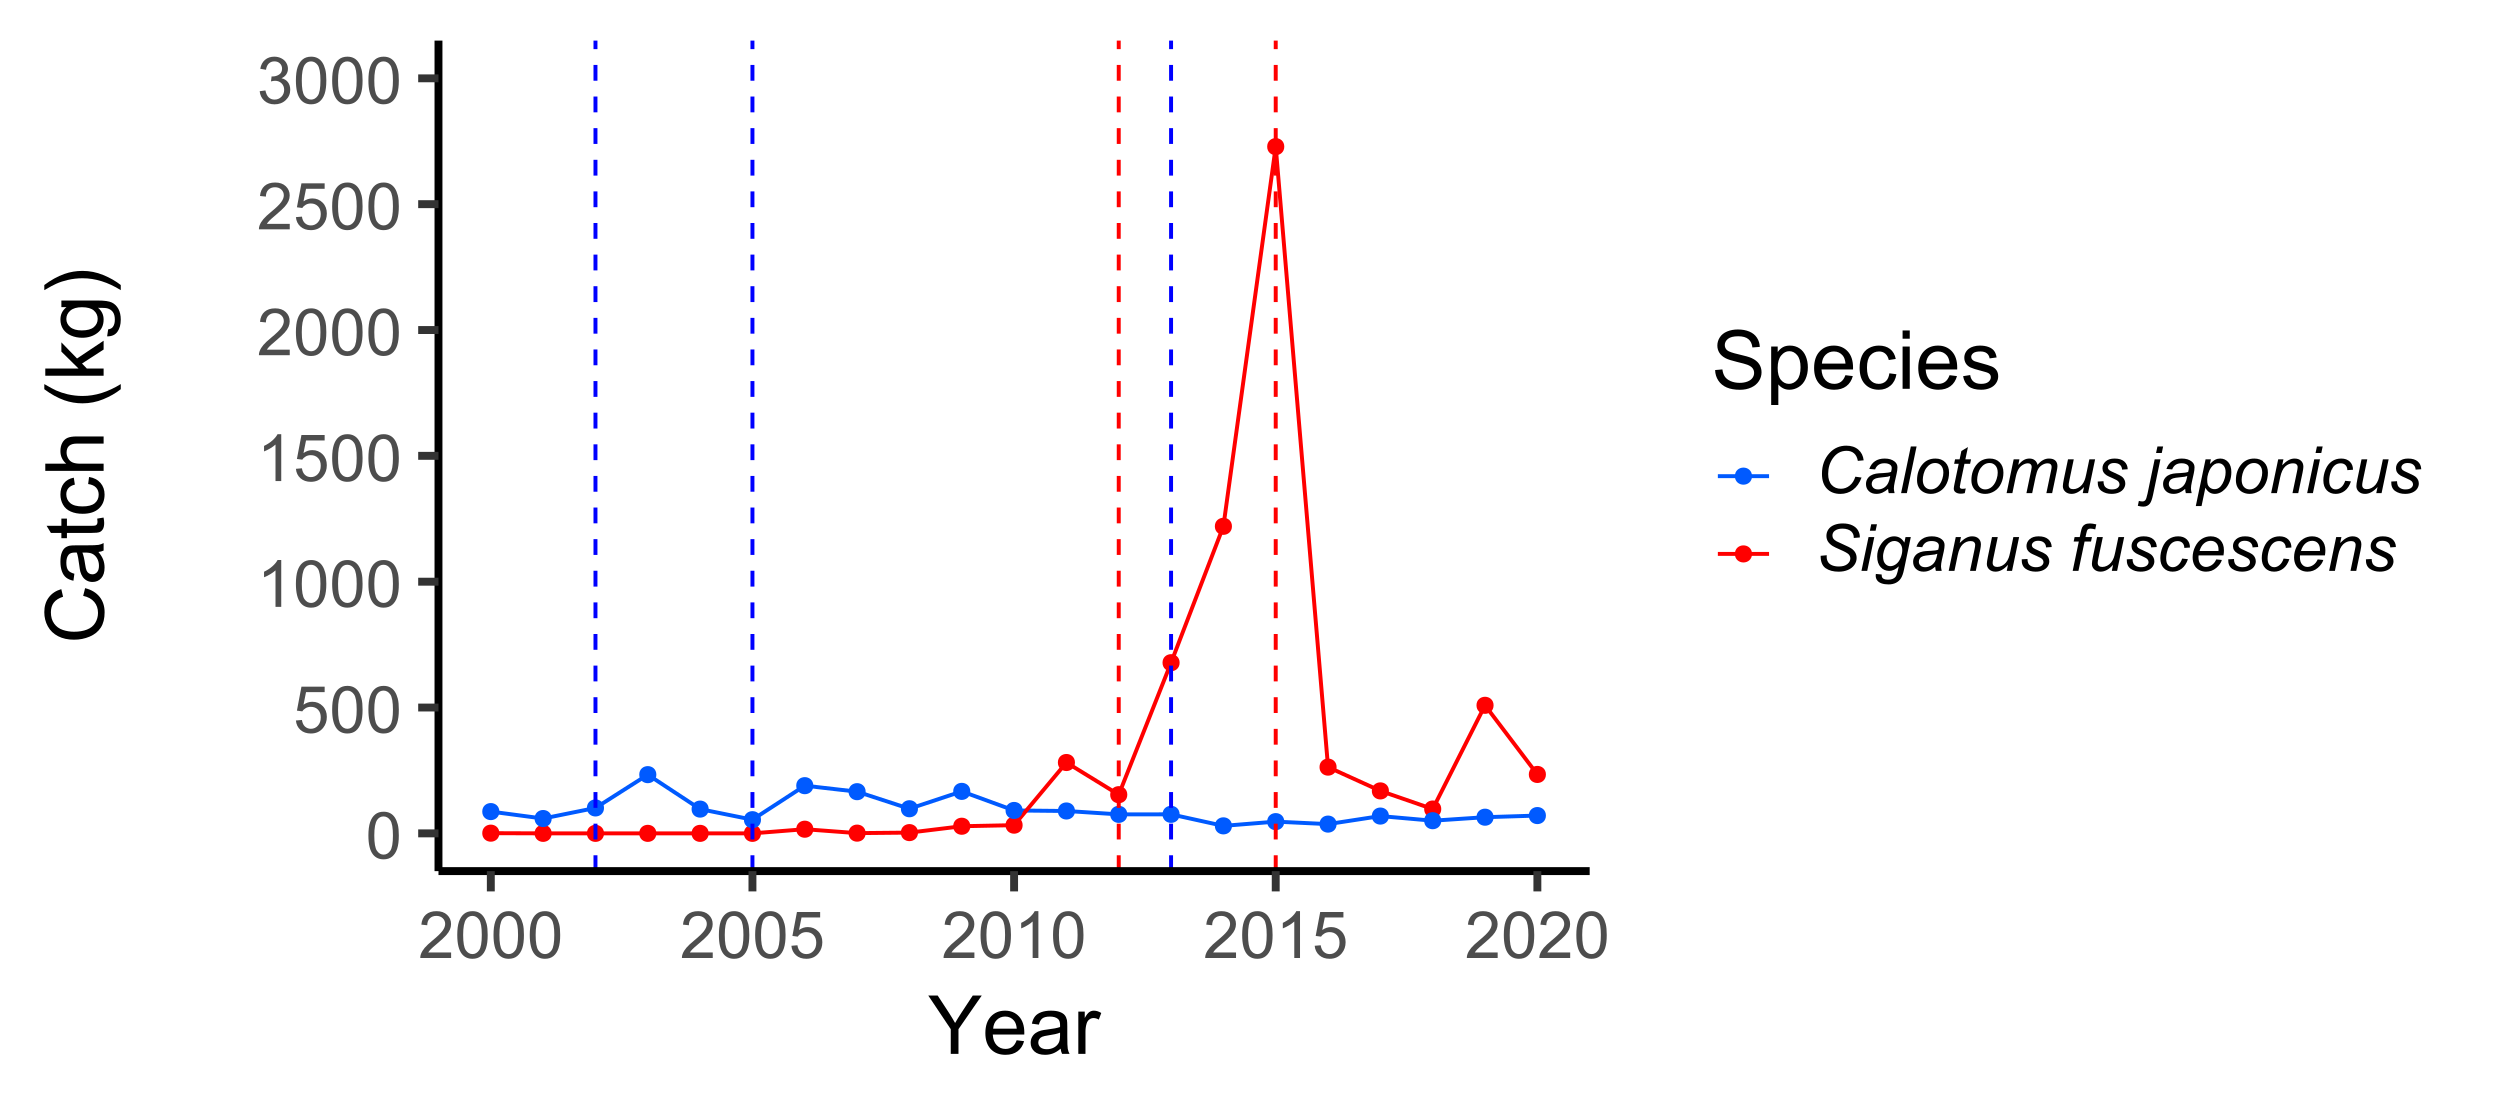 <?xml version="1.0" encoding="UTF-8"?>
<svg xmlns="http://www.w3.org/2000/svg" xmlns:xlink="http://www.w3.org/1999/xlink" width="675" height="300" viewBox="0 0 675 300">
<defs>
<g>
<g id="glyph-0-0">
<path d="M 0.73 -6.215 C 0.73 -7.703 0.883 -8.902 1.191 -9.809 C 1.496 -10.719 1.953 -11.418 2.555 -11.91 C 3.16 -12.402 3.922 -12.648 4.84 -12.648 C 5.516 -12.648 6.105 -12.516 6.617 -12.242 C 7.129 -11.969 7.547 -11.578 7.879 -11.066 C 8.211 -10.551 8.473 -9.926 8.664 -9.191 C 8.852 -8.453 8.945 -7.461 8.945 -6.215 C 8.945 -4.734 8.793 -3.543 8.492 -2.633 C 8.188 -1.727 7.734 -1.023 7.129 -0.527 C 6.523 -0.031 5.762 0.215 4.84 0.215 C 3.625 0.215 2.668 -0.219 1.977 -1.09 C 1.145 -2.141 0.73 -3.848 0.73 -6.215 M 2.32 -6.215 C 2.32 -4.145 2.562 -2.77 3.047 -2.086 C 3.531 -1.398 4.129 -1.059 4.84 -1.059 C 5.547 -1.059 6.145 -1.402 6.629 -2.09 C 7.113 -2.777 7.355 -4.152 7.355 -6.215 C 7.355 -8.289 7.113 -9.664 6.629 -10.348 C 6.145 -11.027 5.543 -11.371 4.82 -11.371 C 4.109 -11.371 3.543 -11.07 3.121 -10.469 C 2.586 -9.699 2.32 -8.281 2.32 -6.215 Z M 2.32 -6.215 "/>
</g>
<g id="glyph-0-1">
<path d="M 0.73 -3.301 L 2.355 -3.438 C 2.477 -2.648 2.754 -2.051 3.191 -1.656 C 3.633 -1.258 4.16 -1.059 4.777 -1.059 C 5.523 -1.059 6.152 -1.336 6.668 -1.898 C 7.184 -2.461 7.441 -3.207 7.441 -4.133 C 7.441 -5.016 7.195 -5.711 6.699 -6.223 C 6.203 -6.73 5.555 -6.988 4.754 -6.988 C 4.254 -6.988 3.805 -6.875 3.402 -6.648 C 3.004 -6.422 2.688 -6.129 2.457 -5.766 L 1.004 -5.957 L 2.227 -12.426 L 8.492 -12.426 L 8.492 -10.949 L 3.465 -10.949 L 2.785 -7.562 C 3.539 -8.09 4.336 -8.352 5.164 -8.352 C 6.266 -8.352 7.191 -7.973 7.949 -7.211 C 8.707 -6.449 9.082 -5.469 9.082 -4.27 C 9.082 -3.133 8.75 -2.145 8.086 -1.316 C 7.277 -0.297 6.176 0.215 4.777 0.215 C 3.633 0.215 2.695 -0.105 1.973 -0.746 C 1.246 -1.391 0.832 -2.238 0.73 -3.301 Z M 0.73 -3.301 "/>
</g>
<g id="glyph-0-2">
<path d="M 6.559 0 L 5.012 0 L 5.012 -9.855 C 4.637 -9.5 4.148 -9.148 3.547 -8.793 C 2.941 -8.438 2.398 -8.168 1.918 -7.992 L 1.918 -9.488 C 2.781 -9.895 3.539 -10.387 4.184 -10.965 C 4.832 -11.543 5.289 -12.105 5.559 -12.648 L 6.559 -12.648 Z M 6.559 0 "/>
</g>
<g id="glyph-0-3">
<path d="M 8.859 -1.488 L 8.859 0 L 0.531 0 C 0.52 -0.371 0.582 -0.73 0.715 -1.074 C 0.926 -1.641 1.266 -2.199 1.73 -2.75 C 2.199 -3.301 2.875 -3.938 3.754 -4.656 C 5.125 -5.781 6.051 -6.672 6.531 -7.328 C 7.012 -7.98 7.254 -8.602 7.254 -9.188 C 7.254 -9.801 7.035 -10.316 6.598 -10.738 C 6.156 -11.16 5.586 -11.371 4.883 -11.371 C 4.137 -11.371 3.539 -11.145 3.094 -10.699 C 2.648 -10.254 2.422 -9.633 2.414 -8.844 L 0.824 -9.008 C 0.934 -10.191 1.344 -11.098 2.055 -11.719 C 2.766 -12.34 3.719 -12.648 4.914 -12.648 C 6.125 -12.648 7.082 -12.316 7.785 -11.645 C 8.492 -10.973 8.844 -10.145 8.844 -9.152 C 8.844 -8.648 8.738 -8.152 8.535 -7.664 C 8.328 -7.18 7.984 -6.664 7.508 -6.129 C 7.027 -5.59 6.234 -4.852 5.121 -3.91 C 4.195 -3.133 3.598 -2.602 3.336 -2.324 C 3.07 -2.047 2.852 -1.766 2.68 -1.488 Z M 8.859 -1.488 "/>
</g>
<g id="glyph-0-4">
<path d="M 0.738 -3.324 L 2.285 -3.531 C 2.465 -2.656 2.766 -2.023 3.191 -1.637 C 3.621 -1.25 4.141 -1.059 4.754 -1.059 C 5.48 -1.059 6.094 -1.309 6.598 -1.812 C 7.098 -2.316 7.348 -2.941 7.348 -3.688 C 7.348 -4.398 7.117 -4.984 6.652 -5.445 C 6.188 -5.906 5.598 -6.137 4.883 -6.137 C 4.59 -6.137 4.227 -6.078 3.789 -5.965 L 3.961 -7.32 C 4.066 -7.309 4.148 -7.305 4.211 -7.305 C 4.871 -7.305 5.461 -7.477 5.988 -7.82 C 6.516 -8.164 6.781 -8.695 6.781 -9.41 C 6.781 -9.977 6.59 -10.445 6.203 -10.82 C 5.82 -11.191 5.324 -11.379 4.719 -11.379 C 4.117 -11.379 3.613 -11.188 3.215 -10.812 C 2.812 -10.434 2.555 -9.867 2.441 -9.109 L 0.895 -9.383 C 1.082 -10.422 1.512 -11.227 2.184 -11.797 C 2.852 -12.363 3.688 -12.648 4.684 -12.648 C 5.371 -12.648 6.004 -12.504 6.582 -12.207 C 7.16 -11.914 7.605 -11.512 7.91 -11 C 8.219 -10.488 8.371 -9.949 8.371 -9.375 C 8.371 -8.832 8.223 -8.336 7.934 -7.891 C 7.641 -7.441 7.207 -7.086 6.633 -6.824 C 7.379 -6.652 7.957 -6.297 8.371 -5.754 C 8.781 -5.211 8.988 -4.535 8.988 -3.723 C 8.988 -2.621 8.59 -1.688 7.785 -0.926 C 6.984 -0.16 5.969 0.223 4.742 0.223 C 3.637 0.223 2.719 -0.105 1.988 -0.766 C 1.258 -1.422 0.844 -2.277 0.738 -3.324 Z M 0.738 -3.324 "/>
</g>
<g id="glyph-1-0">
<path d="M 6.133 0 L 6.133 -6.672 L 0.062 -15.75 L 2.602 -15.75 L 5.703 -11 C 6.277 -10.113 6.812 -9.223 7.305 -8.336 C 7.777 -9.16 8.352 -10.086 9.023 -11.117 L 12.074 -15.75 L 14.5 -15.75 L 8.219 -6.672 L 8.219 0 Z M 6.133 0 "/>
</g>
<g id="glyph-1-1">
<path d="M 9.258 -3.672 L 11.258 -3.426 C 10.941 -2.258 10.359 -1.352 9.508 -0.711 C 8.656 -0.066 7.566 0.258 6.242 0.258 C 4.574 0.258 3.25 -0.258 2.273 -1.285 C 1.293 -2.312 0.805 -3.754 0.805 -5.609 C 0.805 -7.527 1.301 -9.016 2.289 -10.078 C 3.277 -11.137 4.559 -11.664 6.133 -11.664 C 7.66 -11.664 8.906 -11.148 9.871 -10.109 C 10.84 -9.07 11.32 -7.609 11.32 -5.727 C 11.32 -5.609 11.32 -5.438 11.312 -5.211 L 2.805 -5.211 C 2.875 -3.957 3.23 -2.996 3.867 -2.332 C 4.504 -1.664 5.301 -1.332 6.25 -1.332 C 6.961 -1.332 7.566 -1.52 8.066 -1.891 C 8.57 -2.262 8.965 -2.859 9.258 -3.672 M 2.91 -6.801 L 9.281 -6.801 C 9.195 -7.758 8.953 -8.48 8.551 -8.961 C 7.934 -9.703 7.137 -10.078 6.156 -10.078 C 5.266 -10.078 4.52 -9.777 3.914 -9.184 C 3.309 -8.59 2.977 -7.797 2.91 -6.801 Z M 2.91 -6.801 "/>
</g>
<g id="glyph-1-2">
<path d="M 8.895 -1.406 C 8.18 -0.797 7.488 -0.367 6.828 -0.117 C 6.164 0.133 5.453 0.258 4.695 0.258 C 3.441 0.258 2.477 -0.047 1.805 -0.66 C 1.133 -1.273 0.797 -2.055 0.797 -3.008 C 0.797 -3.566 0.922 -4.078 1.176 -4.539 C 1.43 -5 1.762 -5.371 2.176 -5.648 C 2.586 -5.93 3.051 -6.141 3.566 -6.285 C 3.945 -6.383 4.52 -6.48 5.285 -6.574 C 6.848 -6.762 7.996 -6.984 8.734 -7.242 C 8.742 -7.504 8.742 -7.672 8.742 -7.746 C 8.742 -8.531 8.562 -9.086 8.195 -9.41 C 7.703 -9.848 6.969 -10.066 5.992 -10.066 C 5.086 -10.066 4.414 -9.906 3.98 -9.586 C 3.547 -9.27 3.227 -8.703 3.02 -7.895 L 1.129 -8.152 C 1.301 -8.961 1.582 -9.617 1.977 -10.113 C 2.371 -10.613 2.941 -10.996 3.684 -11.262 C 4.43 -11.531 5.293 -11.664 6.273 -11.664 C 7.246 -11.664 8.039 -11.551 8.648 -11.32 C 9.258 -11.094 9.703 -10.805 9.992 -10.457 C 10.277 -10.109 10.477 -9.672 10.594 -9.141 C 10.656 -8.812 10.688 -8.219 10.688 -7.359 L 10.688 -4.781 C 10.688 -2.984 10.73 -1.848 10.812 -1.371 C 10.895 -0.895 11.059 -0.438 11.301 0 L 9.281 0 C 9.082 -0.402 8.953 -0.871 8.895 -1.406 M 8.734 -5.727 C 8.031 -5.438 6.98 -5.195 5.574 -4.996 C 4.781 -4.879 4.219 -4.75 3.891 -4.609 C 3.559 -4.465 3.305 -4.254 3.125 -3.98 C 2.945 -3.703 2.859 -3.398 2.859 -3.062 C 2.859 -2.547 3.051 -2.117 3.441 -1.773 C 3.832 -1.43 4.406 -1.258 5.156 -1.258 C 5.902 -1.258 6.562 -1.418 7.145 -1.746 C 7.723 -2.07 8.148 -2.516 8.422 -3.082 C 8.629 -3.52 8.734 -4.164 8.734 -5.016 Z M 8.734 -5.727 "/>
</g>
<g id="glyph-1-3">
<path d="M 1.43 0 L 1.43 -11.406 L 3.168 -11.406 L 3.168 -9.68 C 3.613 -10.488 4.023 -11.023 4.398 -11.281 C 4.773 -11.539 5.188 -11.664 5.641 -11.664 C 6.293 -11.664 6.953 -11.457 7.625 -11.043 L 6.961 -9.25 C 6.488 -9.527 6.016 -9.668 5.543 -9.668 C 5.121 -9.668 4.742 -9.539 4.406 -9.285 C 4.066 -9.031 3.828 -8.68 3.684 -8.227 C 3.469 -7.539 3.363 -6.789 3.363 -5.973 L 3.363 0 Z M 1.43 0 "/>
</g>
<g id="glyph-1-4">
<path d="M 0.988 -5.059 L 2.953 -5.23 C 3.047 -4.445 3.266 -3.797 3.605 -3.293 C 3.945 -2.789 4.473 -2.379 5.188 -2.066 C 5.906 -1.758 6.711 -1.602 7.605 -1.602 C 8.398 -1.602 9.102 -1.719 9.711 -1.953 C 10.32 -2.191 10.773 -2.516 11.07 -2.926 C 11.367 -3.34 11.516 -3.789 11.516 -4.273 C 11.516 -4.77 11.371 -5.199 11.086 -5.57 C 10.801 -5.938 10.328 -6.25 9.668 -6.5 C 9.246 -6.664 8.312 -6.918 6.863 -7.266 C 5.418 -7.613 4.406 -7.941 3.824 -8.25 C 3.07 -8.645 2.512 -9.133 2.145 -9.715 C 1.773 -10.301 1.59 -10.953 1.59 -11.676 C 1.59 -12.473 1.816 -13.215 2.266 -13.906 C 2.719 -14.598 3.375 -15.121 4.242 -15.48 C 5.109 -15.836 6.074 -16.016 7.133 -16.016 C 8.301 -16.016 9.328 -15.828 10.223 -15.453 C 11.113 -15.078 11.797 -14.523 12.277 -13.793 C 12.758 -13.062 13.016 -12.234 13.051 -11.312 L 11.055 -11.16 C 10.945 -12.156 10.582 -12.91 9.965 -13.418 C 9.344 -13.926 8.43 -14.18 7.219 -14.18 C 5.957 -14.18 5.039 -13.949 4.465 -13.488 C 3.887 -13.023 3.598 -12.469 3.598 -11.816 C 3.598 -11.25 3.805 -10.785 4.211 -10.422 C 4.613 -10.055 5.66 -9.68 7.352 -9.297 C 9.047 -8.914 10.207 -8.578 10.84 -8.293 C 11.754 -7.871 12.434 -7.336 12.867 -6.688 C 13.305 -6.039 13.523 -5.293 13.523 -4.445 C 13.523 -3.609 13.285 -2.82 12.805 -2.078 C 12.324 -1.336 11.637 -0.762 10.738 -0.348 C 9.84 0.062 8.828 0.27 7.703 0.27 C 6.277 0.27 5.082 0.062 4.121 -0.355 C 3.156 -0.77 2.402 -1.395 1.852 -2.23 C 1.305 -3.062 1.016 -4.008 0.988 -5.059 Z M 0.988 -5.059 "/>
</g>
<g id="glyph-1-5">
<path d="M 1.449 4.371 L 1.449 -11.406 L 3.211 -11.406 L 3.211 -9.926 C 3.629 -10.504 4.098 -10.941 4.617 -11.23 C 5.141 -11.52 5.777 -11.664 6.52 -11.664 C 7.496 -11.664 8.355 -11.414 9.098 -10.914 C 9.844 -10.414 10.406 -9.707 10.785 -8.793 C 11.164 -7.879 11.355 -6.879 11.355 -5.789 C 11.355 -4.621 11.145 -3.57 10.727 -2.637 C 10.309 -1.703 9.699 -0.988 8.898 -0.488 C 8.102 0.008 7.262 0.258 6.383 0.258 C 5.734 0.258 5.156 0.121 4.645 -0.148 C 4.133 -0.422 3.715 -0.766 3.383 -1.18 L 3.383 4.371 L 1.449 4.371 M 3.203 -5.641 C 3.203 -4.172 3.5 -3.086 4.094 -2.383 C 4.688 -1.684 5.406 -1.332 6.25 -1.332 C 7.109 -1.332 7.848 -1.695 8.461 -2.422 C 9.07 -3.148 9.379 -4.273 9.379 -5.801 C 9.379 -7.254 9.078 -8.344 8.48 -9.066 C 7.883 -9.789 7.168 -10.152 6.336 -10.152 C 5.516 -10.152 4.785 -9.766 4.152 -8.996 C 3.52 -8.227 3.203 -7.109 3.203 -5.641 Z M 3.203 -5.641 "/>
</g>
<g id="glyph-1-6">
<path d="M 8.895 -4.18 L 10.797 -3.93 C 10.59 -2.621 10.055 -1.594 9.199 -0.855 C 8.344 -0.113 7.293 0.258 6.047 0.258 C 4.488 0.258 3.23 -0.254 2.281 -1.273 C 1.332 -2.293 0.859 -3.758 0.859 -5.66 C 0.859 -6.895 1.062 -7.969 1.473 -8.895 C 1.879 -9.816 2.5 -10.512 3.336 -10.973 C 4.168 -11.434 5.078 -11.664 6.059 -11.664 C 7.297 -11.664 8.312 -11.352 9.098 -10.727 C 9.887 -10.098 10.391 -9.211 10.613 -8.055 L 8.734 -7.766 C 8.555 -8.531 8.238 -9.109 7.781 -9.496 C 7.328 -9.883 6.777 -10.078 6.133 -10.078 C 5.16 -10.078 4.367 -9.727 3.758 -9.027 C 3.152 -8.332 2.848 -7.227 2.848 -5.715 C 2.848 -4.184 3.141 -3.07 3.727 -2.375 C 4.316 -1.68 5.082 -1.332 6.027 -1.332 C 6.785 -1.332 7.418 -1.566 7.93 -2.031 C 8.438 -2.496 8.758 -3.211 8.895 -4.18 Z M 8.895 -4.18 "/>
</g>
<g id="glyph-1-7">
<path d="M 1.461 -13.523 L 1.461 -15.75 L 3.395 -15.75 L 3.395 -13.523 L 1.461 -13.523 M 1.461 0 L 1.461 -11.406 L 3.395 -11.406 L 3.395 0 Z M 1.461 0 "/>
</g>
<g id="glyph-1-8">
<path d="M 0.676 -3.406 L 2.59 -3.707 C 2.695 -2.941 2.996 -2.352 3.484 -1.945 C 3.977 -1.535 4.66 -1.332 5.543 -1.332 C 6.43 -1.332 7.09 -1.512 7.52 -1.875 C 7.949 -2.234 8.164 -2.66 8.164 -3.148 C 8.164 -3.586 7.973 -3.93 7.594 -4.18 C 7.328 -4.352 6.672 -4.57 5.617 -4.836 C 4.199 -5.191 3.219 -5.5 2.668 -5.762 C 2.121 -6.023 1.707 -6.387 1.422 -6.848 C 1.141 -7.309 1 -7.82 1 -8.379 C 1 -8.887 1.117 -9.359 1.348 -9.793 C 1.582 -10.227 1.898 -10.586 2.297 -10.871 C 2.602 -11.094 3.008 -11.281 3.527 -11.434 C 4.047 -11.59 4.605 -11.664 5.199 -11.664 C 6.094 -11.664 6.879 -11.539 7.559 -11.281 C 8.234 -11.023 8.734 -10.672 9.055 -10.23 C 9.379 -9.793 9.602 -9.203 9.723 -8.465 L 7.832 -8.207 C 7.746 -8.793 7.496 -9.254 7.086 -9.582 C 6.672 -9.91 6.09 -10.078 5.34 -10.078 C 4.449 -10.078 3.816 -9.93 3.438 -9.637 C 3.059 -9.344 2.867 -9 2.867 -8.605 C 2.867 -8.355 2.945 -8.129 3.105 -7.93 C 3.262 -7.719 3.508 -7.547 3.844 -7.414 C 4.039 -7.34 4.609 -7.176 5.555 -6.918 C 6.922 -6.555 7.875 -6.254 8.418 -6.02 C 8.957 -5.789 9.383 -5.449 9.688 -5.008 C 9.996 -4.562 10.152 -4.012 10.152 -3.352 C 10.152 -2.707 9.965 -2.102 9.586 -1.531 C 9.211 -0.961 8.668 -0.52 7.961 -0.211 C 7.25 0.102 6.449 0.258 5.555 0.258 C 4.07 0.258 2.941 -0.051 2.164 -0.664 C 1.387 -1.281 0.891 -2.195 0.676 -3.406 Z M 0.676 -3.406 "/>
</g>
<g id="glyph-2-0">
<path d="M -5.52 -12.934 L -4.996 -15.016 C -3.285 -14.582 -1.977 -13.793 -1.078 -12.66 C -0.18 -11.523 0.27 -10.137 0.27 -8.496 C 0.27 -6.801 -0.078 -5.418 -0.77 -4.355 C -1.461 -3.293 -2.461 -2.484 -3.77 -1.93 C -5.082 -1.375 -6.488 -1.094 -7.992 -1.098 C -9.633 -1.094 -11.062 -1.41 -12.285 -2.035 C -13.504 -2.664 -14.434 -3.555 -15.066 -4.711 C -15.699 -5.867 -16.016 -7.141 -16.016 -8.531 C -16.016 -10.105 -15.617 -11.43 -14.812 -12.504 C -14.012 -13.578 -12.883 -14.328 -11.43 -14.75 L -10.945 -12.695 C -12.094 -12.332 -12.926 -11.801 -13.449 -11.109 C -13.973 -10.414 -14.234 -9.539 -14.234 -8.484 C -14.234 -7.277 -13.945 -6.266 -13.363 -5.453 C -12.781 -4.641 -12.004 -4.066 -11.027 -3.738 C -10.051 -3.41 -9.043 -3.246 -8.004 -3.246 C -6.664 -3.246 -5.496 -3.438 -4.496 -3.828 C -3.496 -4.219 -2.75 -4.828 -2.254 -5.648 C -1.762 -6.473 -1.516 -7.367 -1.516 -8.324 C -1.516 -9.492 -1.852 -10.48 -2.523 -11.289 C -3.199 -12.098 -4.195 -12.648 -5.52 -12.934 Z M -5.52 -12.934 "/>
</g>
<g id="glyph-2-1">
<path d="M -1.406 -8.895 C -0.797 -8.18 -0.367 -7.488 -0.117 -6.828 C 0.133 -6.164 0.258 -5.453 0.258 -4.695 C 0.258 -3.441 -0.047 -2.477 -0.66 -1.805 C -1.273 -1.133 -2.055 -0.797 -3.008 -0.797 C -3.566 -0.797 -4.078 -0.922 -4.539 -1.176 C -5 -1.43 -5.371 -1.762 -5.648 -2.176 C -5.93 -2.586 -6.141 -3.051 -6.285 -3.566 C -6.383 -3.945 -6.48 -4.52 -6.574 -5.285 C -6.762 -6.848 -6.98 -7.996 -7.238 -8.734 C -7.504 -8.742 -7.672 -8.742 -7.746 -8.742 C -8.531 -8.742 -9.086 -8.562 -9.41 -8.195 C -9.848 -7.703 -10.066 -6.969 -10.066 -5.996 C -10.066 -5.086 -9.906 -4.414 -9.586 -3.98 C -9.27 -3.547 -8.703 -3.227 -7.895 -3.02 L -8.152 -1.129 C -8.961 -1.301 -9.617 -1.582 -10.113 -1.977 C -10.613 -2.371 -10.996 -2.941 -11.262 -3.684 C -11.531 -4.43 -11.664 -5.293 -11.664 -6.273 C -11.664 -7.246 -11.551 -8.039 -11.32 -8.648 C -11.094 -9.258 -10.805 -9.703 -10.457 -9.992 C -10.109 -10.277 -9.672 -10.477 -9.141 -10.594 C -8.812 -10.656 -8.219 -10.688 -7.359 -10.688 L -4.781 -10.688 C -2.984 -10.688 -1.848 -10.73 -1.371 -10.812 C -0.895 -10.895 -0.438 -11.059 0 -11.301 L 0 -9.281 C -0.402 -9.082 -0.871 -8.953 -1.406 -8.895 M -5.727 -8.734 C -5.438 -8.031 -5.195 -6.98 -4.996 -5.574 C -4.879 -4.781 -4.75 -4.219 -4.609 -3.891 C -4.465 -3.559 -4.254 -3.305 -3.98 -3.125 C -3.703 -2.945 -3.398 -2.859 -3.062 -2.859 C -2.547 -2.859 -2.117 -3.051 -1.773 -3.441 C -1.43 -3.832 -1.258 -4.406 -1.258 -5.156 C -1.258 -5.902 -1.418 -6.562 -1.746 -7.145 C -2.07 -7.723 -2.516 -8.148 -3.082 -8.422 C -3.52 -8.629 -4.164 -8.734 -5.016 -8.734 Z M -5.727 -8.734 "/>
</g>
<g id="glyph-2-2">
<path d="M -1.73 -5.672 L -0.02 -5.953 C 0.094 -5.406 0.152 -4.922 0.152 -4.492 C 0.152 -3.789 0.039 -3.242 -0.184 -2.859 C -0.406 -2.469 -0.695 -2.199 -1.059 -2.039 C -1.418 -1.883 -2.18 -1.805 -3.34 -1.805 L -9.906 -1.805 L -9.906 -0.387 L -11.406 -0.387 L -11.406 -1.805 L -14.234 -1.805 L -15.395 -3.727 L -11.406 -3.727 L -11.406 -5.672 L -9.906 -5.672 L -9.906 -3.727 L -3.234 -3.727 C -2.684 -3.727 -2.328 -3.762 -2.168 -3.828 C -2.012 -3.898 -1.887 -4.008 -1.793 -4.164 C -1.699 -4.316 -1.652 -4.535 -1.652 -4.824 C -1.652 -5.039 -1.68 -5.32 -1.73 -5.672 Z M -1.73 -5.672 "/>
</g>
<g id="glyph-2-3">
<path d="M -4.18 -8.895 L -3.93 -10.797 C -2.621 -10.59 -1.594 -10.055 -0.855 -9.199 C -0.113 -8.344 0.258 -7.293 0.258 -6.047 C 0.258 -4.488 -0.254 -3.23 -1.273 -2.281 C -2.293 -1.332 -3.758 -0.859 -5.66 -0.859 C -6.895 -0.859 -7.969 -1.062 -8.895 -1.473 C -9.816 -1.879 -10.512 -2.5 -10.973 -3.336 C -11.434 -4.168 -11.664 -5.078 -11.664 -6.059 C -11.664 -7.297 -11.352 -8.312 -10.727 -9.098 C -10.098 -9.887 -9.211 -10.391 -8.055 -10.613 L -7.766 -8.734 C -8.531 -8.555 -9.109 -8.238 -9.496 -7.781 C -9.883 -7.328 -10.078 -6.777 -10.078 -6.133 C -10.078 -5.16 -9.727 -4.367 -9.027 -3.762 C -8.332 -3.152 -7.227 -2.848 -5.715 -2.848 C -4.184 -2.848 -3.07 -3.141 -2.375 -3.727 C -1.68 -4.316 -1.332 -5.082 -1.332 -6.027 C -1.332 -6.785 -1.566 -7.418 -2.031 -7.93 C -2.496 -8.438 -3.211 -8.758 -4.18 -8.895 Z M -4.18 -8.895 "/>
</g>
<g id="glyph-2-4">
<path d="M 0 -1.449 L -15.75 -1.449 L -15.75 -3.383 L -10.098 -3.383 C -11.145 -4.285 -11.664 -5.426 -11.664 -6.801 C -11.664 -7.645 -11.5 -8.379 -11.168 -9 C -10.832 -9.625 -10.375 -10.07 -9.785 -10.34 C -9.199 -10.609 -8.348 -10.742 -7.23 -10.742 L 0 -10.742 L 0 -8.809 L -7.23 -8.809 C -8.195 -8.809 -8.898 -8.598 -9.34 -8.18 C -9.781 -7.762 -10 -7.168 -10 -6.402 C -10 -5.828 -9.852 -5.289 -9.555 -4.785 C -9.258 -4.281 -8.855 -3.922 -8.348 -3.707 C -7.84 -3.492 -7.137 -3.383 -6.242 -3.383 L 0 -3.383 Z M 0 -1.449 "/>
</g>
<g id="glyph-2-5">
</g>
<g id="glyph-2-6">
<path d="M 4.629 -5.145 C 3.285 -4.078 1.707 -3.176 -0.098 -2.438 C -1.902 -1.699 -3.77 -1.332 -5.703 -1.332 C -7.41 -1.332 -9.043 -1.609 -10.602 -2.16 C -12.414 -2.805 -14.219 -3.801 -16.016 -5.145 L -16.016 -6.531 C -14.527 -5.664 -13.465 -5.094 -12.828 -4.812 C -11.836 -4.375 -10.805 -4.031 -9.734 -3.781 C -8.395 -3.473 -7.047 -3.32 -5.695 -3.32 C -2.25 -3.32 1.191 -4.391 4.629 -6.531 Z M 4.629 -5.145 "/>
</g>
<g id="glyph-2-7">
<path d="M 0 -1.461 L -15.75 -1.461 L -15.75 -3.395 L -6.766 -3.395 L -11.406 -7.973 L -11.406 -10.473 L -7.176 -6.113 L 0 -10.914 L 0 -8.531 L -5.832 -4.758 L -4.523 -3.395 L 0 -3.395 Z M 0 -1.461 "/>
</g>
<g id="glyph-2-8">
<path d="M 0.945 -1.094 L 1.227 -2.977 C 1.805 -3.055 2.227 -3.273 2.492 -3.633 C 2.852 -4.109 3.031 -4.766 3.031 -5.598 C 3.031 -6.492 2.852 -7.184 2.492 -7.672 C 2.133 -8.156 1.633 -8.484 0.988 -8.656 C 0.594 -8.758 -0.234 -8.805 -1.492 -8.797 C -0.496 -7.953 0 -6.898 0 -5.641 C 0 -4.07 -0.566 -2.859 -1.695 -2 C -2.828 -1.141 -4.188 -0.711 -5.77 -0.711 C -6.855 -0.711 -7.863 -0.906 -8.781 -1.301 C -9.703 -1.695 -10.414 -2.266 -10.914 -3.012 C -11.414 -3.762 -11.664 -4.641 -11.664 -5.652 C -11.664 -6.996 -11.121 -8.105 -10.031 -8.98 L -11.406 -8.98 L -11.406 -10.766 L -1.547 -10.766 C 0.23 -10.762 1.488 -10.582 2.23 -10.223 C 2.969 -9.859 3.555 -9.285 3.984 -8.504 C 4.414 -7.719 4.629 -6.754 4.629 -5.609 C 4.629 -4.246 4.324 -3.148 3.711 -2.309 C 3.098 -1.473 2.176 -1.066 0.945 -1.094 M -5.906 -2.695 C -4.41 -2.695 -3.32 -2.992 -2.633 -3.586 C -1.945 -4.184 -1.602 -4.926 -1.602 -5.82 C -1.602 -6.711 -1.941 -7.453 -2.625 -8.055 C -3.309 -8.656 -4.383 -8.957 -5.844 -8.961 C -7.238 -8.957 -8.293 -8.648 -9 -8.031 C -9.711 -7.41 -10.066 -6.664 -10.066 -5.789 C -10.066 -4.93 -9.715 -4.199 -9.02 -3.598 C -8.32 -2.996 -7.281 -2.695 -5.906 -2.695 Z M -5.906 -2.695 "/>
</g>
<g id="glyph-2-9">
<path d="M 4.629 -2.719 L 4.629 -1.332 C 1.191 -3.473 -2.25 -4.543 -5.695 -4.543 C -7.039 -4.543 -8.375 -4.391 -9.699 -4.082 C -10.773 -3.84 -11.805 -3.5 -12.793 -3.062 C -13.438 -2.781 -14.512 -2.207 -16.016 -1.332 L -16.016 -2.719 C -14.219 -4.062 -12.414 -5.059 -10.602 -5.703 C -9.043 -6.254 -7.41 -6.531 -5.703 -6.531 C -3.77 -6.531 -1.902 -6.16 -0.098 -5.418 C 1.707 -4.68 3.285 -3.777 4.629 -2.719 Z M 4.629 -2.719 "/>
</g>
<g id="glyph-3-0">
<path d="M 10.613 -4.434 L 12.281 -4.203 C 11.754 -2.746 10.984 -1.648 9.977 -0.902 C 8.969 -0.156 7.836 0.215 6.582 0.215 C 5.055 0.215 3.84 -0.254 2.945 -1.188 C 2.047 -2.121 1.598 -3.457 1.598 -5.199 C 1.598 -7.469 2.281 -9.344 3.645 -10.828 C 4.859 -12.152 6.367 -12.812 8.172 -12.812 C 9.508 -12.812 10.59 -12.457 11.418 -11.738 C 12.246 -11.023 12.723 -10.059 12.855 -8.852 L 11.285 -8.707 C 11.117 -9.617 10.773 -10.297 10.258 -10.746 C 9.738 -11.195 9.07 -11.422 8.25 -11.422 C 6.707 -11.422 5.461 -10.738 4.512 -9.367 C 3.688 -8.188 3.273 -6.785 3.273 -5.164 C 3.273 -3.871 3.594 -2.883 4.227 -2.199 C 4.863 -1.52 5.691 -1.176 6.711 -1.176 C 7.582 -1.176 8.371 -1.461 9.074 -2.027 C 9.781 -2.594 10.293 -3.398 10.613 -4.434 Z M 10.613 -4.434 "/>
</g>
<g id="glyph-3-1">
<path d="M 6.738 -1.133 C 6.199 -0.672 5.68 -0.332 5.184 -0.117 C 4.684 0.098 4.152 0.207 3.582 0.207 C 2.742 0.207 2.062 -0.043 1.547 -0.539 C 1.031 -1.031 0.773 -1.668 0.773 -2.441 C 0.773 -2.949 0.891 -3.402 1.121 -3.793 C 1.352 -4.188 1.66 -4.5 2.047 -4.738 C 2.43 -4.977 2.898 -5.148 3.453 -5.25 C 3.805 -5.32 4.469 -5.375 5.445 -5.414 C 6.422 -5.453 7.121 -5.559 7.547 -5.723 C 7.664 -6.148 7.727 -6.5 7.727 -6.781 C 7.727 -7.141 7.594 -7.426 7.332 -7.633 C 6.969 -7.918 6.441 -8.062 5.75 -8.062 C 5.098 -8.062 4.562 -7.918 4.148 -7.629 C 3.73 -7.336 3.43 -6.926 3.238 -6.395 L 1.668 -6.531 C 1.988 -7.438 2.496 -8.129 3.191 -8.609 C 3.891 -9.094 4.766 -9.332 5.828 -9.332 C 6.957 -9.332 7.848 -9.062 8.508 -8.523 C 9.012 -8.125 9.266 -7.602 9.266 -6.961 C 9.266 -6.473 9.191 -5.91 9.051 -5.27 L 8.543 -3 C 8.383 -2.277 8.301 -1.691 8.301 -1.238 C 8.301 -0.949 8.363 -0.539 8.492 0 L 6.918 0 C 6.832 -0.297 6.773 -0.676 6.738 -1.133 M 7.312 -4.625 C 7.094 -4.539 6.863 -4.473 6.613 -4.426 C 6.363 -4.379 5.945 -4.332 5.363 -4.281 C 4.457 -4.199 3.82 -4.098 3.445 -3.977 C 3.074 -3.852 2.793 -3.656 2.605 -3.387 C 2.414 -3.117 2.32 -2.82 2.32 -2.492 C 2.32 -2.059 2.469 -1.699 2.773 -1.418 C 3.074 -1.137 3.5 -0.996 4.055 -0.996 C 4.57 -0.996 5.066 -1.133 5.543 -1.406 C 6.02 -1.676 6.395 -2.059 6.668 -2.543 C 6.945 -3.031 7.16 -3.723 7.312 -4.625 Z M 7.312 -4.625 "/>
</g>
<g id="glyph-3-2">
<path d="M 0.465 0 L 3.094 -12.598 L 4.648 -12.598 L 2.02 0 Z M 0.465 0 "/>
</g>
<g id="glyph-3-3">
<path d="M 0.859 -3.465 C 0.859 -5.246 1.383 -6.719 2.434 -7.891 C 3.297 -8.852 4.43 -9.332 5.836 -9.332 C 6.934 -9.332 7.82 -8.988 8.496 -8.301 C 9.168 -7.613 9.504 -6.688 9.504 -5.516 C 9.504 -4.469 9.293 -3.492 8.867 -2.59 C 8.445 -1.688 7.844 -0.996 7.059 -0.516 C 6.277 -0.035 5.453 0.207 4.59 0.207 C 3.879 0.207 3.234 0.055 2.652 -0.25 C 2.07 -0.555 1.625 -0.984 1.32 -1.539 C 1.012 -2.094 0.859 -2.734 0.859 -3.465 M 2.414 -3.617 C 2.414 -2.758 2.621 -2.105 3.035 -1.664 C 3.445 -1.219 3.969 -0.996 4.605 -0.996 C 4.938 -0.996 5.27 -1.062 5.594 -1.199 C 5.922 -1.332 6.227 -1.539 6.504 -1.812 C 6.785 -2.09 7.027 -2.402 7.223 -2.754 C 7.422 -3.105 7.578 -3.484 7.699 -3.895 C 7.879 -4.461 7.965 -5.004 7.965 -5.527 C 7.965 -6.352 7.758 -6.992 7.344 -7.445 C 6.93 -7.902 6.406 -8.129 5.773 -8.129 C 5.289 -8.129 4.844 -8.016 4.441 -7.781 C 4.043 -7.551 3.68 -7.211 3.355 -6.762 C 3.031 -6.316 2.793 -5.797 2.641 -5.203 C 2.492 -4.609 2.414 -4.082 2.414 -3.617 Z M 2.414 -3.617 "/>
</g>
<g id="glyph-3-4">
<path d="M 4.219 -1.262 L 3.961 0.008 C 3.59 0.105 3.227 0.156 2.879 0.156 C 2.262 0.156 1.766 0.004 1.402 -0.301 C 1.125 -0.531 0.988 -0.844 0.988 -1.238 C 0.988 -1.438 1.062 -1.898 1.211 -2.621 L 2.32 -7.922 L 1.09 -7.922 L 1.34 -9.125 L 2.57 -9.125 L 3.043 -11.371 L 4.82 -12.445 L 4.125 -9.125 L 5.656 -9.125 L 5.398 -7.922 L 3.875 -7.922 L 2.82 -2.879 C 2.688 -2.238 2.621 -1.852 2.621 -1.727 C 2.621 -1.543 2.676 -1.402 2.781 -1.305 C 2.887 -1.207 3.059 -1.16 3.301 -1.16 C 3.645 -1.16 3.949 -1.195 4.219 -1.262 Z M 4.219 -1.262 "/>
</g>
<g id="glyph-3-5">
<path d="M 0.574 0 L 2.484 -9.125 L 4.039 -9.125 L 3.723 -7.621 C 4.301 -8.27 4.816 -8.719 5.273 -8.965 C 5.727 -9.211 6.223 -9.332 6.754 -9.332 C 7.32 -9.332 7.797 -9.184 8.176 -8.883 C 8.559 -8.582 8.809 -8.16 8.93 -7.621 C 9.395 -8.195 9.883 -8.625 10.395 -8.906 C 10.906 -9.191 11.445 -9.332 12.016 -9.332 C 12.777 -9.332 13.348 -9.152 13.73 -8.793 C 14.109 -8.43 14.301 -7.922 14.301 -7.27 C 14.301 -6.988 14.234 -6.527 14.102 -5.879 L 12.875 0 L 11.316 0 L 12.574 -6.031 C 12.68 -6.527 12.734 -6.879 12.734 -7.09 C 12.734 -7.387 12.641 -7.621 12.453 -7.793 C 12.262 -7.965 11.996 -8.051 11.652 -8.051 C 11.188 -8.051 10.715 -7.91 10.234 -7.633 C 9.754 -7.352 9.379 -6.984 9.113 -6.527 C 8.848 -6.07 8.613 -5.371 8.414 -4.426 L 7.484 0 L 5.93 0 L 7.219 -6.16 C 7.309 -6.578 7.355 -6.879 7.355 -7.055 C 7.355 -7.352 7.262 -7.594 7.078 -7.777 C 6.891 -7.961 6.648 -8.051 6.352 -8.051 C 5.91 -8.051 5.445 -7.91 4.961 -7.633 C 4.48 -7.352 4.086 -6.961 3.781 -6.457 C 3.477 -5.957 3.227 -5.242 3.035 -4.312 L 2.133 0 Z M 0.574 0 "/>
</g>
<g id="glyph-3-6">
<path d="M 6.816 -1.648 C 5.719 -0.414 4.602 0.207 3.453 0.207 C 2.75 0.207 2.18 0.004 1.75 -0.398 C 1.316 -0.805 1.102 -1.297 1.102 -1.883 C 1.102 -2.266 1.199 -2.926 1.391 -3.859 L 2.492 -9.125 L 4.047 -9.125 L 2.828 -3.293 C 2.723 -2.805 2.672 -2.426 2.672 -2.156 C 2.672 -1.812 2.777 -1.547 2.988 -1.352 C 3.195 -1.16 3.504 -1.066 3.91 -1.066 C 4.344 -1.066 4.77 -1.172 5.188 -1.383 C 5.602 -1.594 5.961 -1.883 6.262 -2.242 C 6.562 -2.605 6.805 -3.031 6.996 -3.523 C 7.121 -3.84 7.266 -4.391 7.434 -5.184 L 8.258 -9.125 L 9.812 -9.125 L 7.906 0 L 6.473 0 Z M 6.816 -1.648 "/>
</g>
<g id="glyph-3-7">
<path d="M 0.73 -3.121 L 2.285 -3.215 C 2.285 -2.766 2.355 -2.387 2.492 -2.07 C 2.629 -1.758 2.883 -1.5 3.254 -1.297 C 3.621 -1.098 4.055 -0.996 4.547 -0.996 C 5.234 -0.996 5.75 -1.133 6.094 -1.41 C 6.438 -1.684 6.609 -2.008 6.609 -2.379 C 6.609 -2.648 6.504 -2.906 6.301 -3.145 C 6.086 -3.387 5.57 -3.684 4.75 -4.035 C 3.926 -4.387 3.398 -4.637 3.172 -4.777 C 2.789 -5.012 2.496 -5.289 2.305 -5.609 C 2.109 -5.926 2.012 -6.289 2.012 -6.703 C 2.012 -7.426 2.297 -8.043 2.871 -8.559 C 3.441 -9.074 4.246 -9.332 5.277 -9.332 C 6.422 -9.332 7.293 -9.066 7.895 -8.539 C 8.492 -8.008 8.805 -7.309 8.824 -6.445 L 7.305 -6.344 C 7.281 -6.891 7.086 -7.328 6.719 -7.648 C 6.355 -7.969 5.836 -8.129 5.164 -8.129 C 4.625 -8.129 4.207 -8.008 3.91 -7.762 C 3.613 -7.516 3.465 -7.246 3.465 -6.961 C 3.465 -6.676 3.594 -6.422 3.852 -6.203 C 4.023 -6.055 4.465 -5.828 5.184 -5.516 C 6.375 -5 7.125 -4.594 7.434 -4.297 C 7.926 -3.82 8.172 -3.242 8.172 -2.562 C 8.172 -2.109 8.035 -1.664 7.758 -1.23 C 7.477 -0.793 7.055 -0.445 6.484 -0.184 C 5.914 0.074 5.242 0.207 4.469 0.207 C 3.414 0.207 2.52 -0.055 1.777 -0.574 C 1.039 -1.098 0.691 -1.945 0.73 -3.121 Z M 0.73 -3.121 "/>
</g>
<g id="glyph-3-8">
</g>
<g id="glyph-3-9">
<path d="M 2.793 -10.836 L 3.164 -12.598 L 4.699 -12.598 L 4.332 -10.836 L 2.793 -10.836 M -2.133 3.43 L -1.855 2.105 C -1.5 2.203 -1.188 2.25 -0.91 2.25 C -0.578 2.25 -0.312 2.141 -0.117 1.922 C 0.082 1.699 0.285 1.09 0.5 0.086 L 2.414 -9.125 L 3.969 -9.125 L 1.992 0.371 C 1.746 1.555 1.465 2.363 1.145 2.793 C 0.715 3.367 0.113 3.652 -0.652 3.652 C -1.059 3.652 -1.551 3.578 -2.133 3.43 Z M -2.133 3.43 "/>
</g>
<g id="glyph-3-10">
<path d="M -0.18 3.496 L 2.457 -9.125 L 3.895 -9.125 L 3.625 -7.855 C 4.16 -8.41 4.637 -8.797 5.059 -9.012 C 5.477 -9.227 5.926 -9.332 6.395 -9.332 C 7.266 -9.332 7.988 -9.016 8.559 -8.383 C 9.133 -7.75 9.418 -6.844 9.418 -5.664 C 9.418 -4.711 9.262 -3.848 8.945 -3.062 C 8.633 -2.281 8.246 -1.652 7.785 -1.176 C 7.328 -0.703 6.863 -0.352 6.395 -0.129 C 5.926 0.094 5.441 0.207 4.949 0.207 C 3.855 0.207 3.008 -0.348 2.406 -1.461 L 1.375 3.496 L -0.18 3.496 M 2.895 -3.73 C 2.895 -3.047 2.945 -2.574 3.043 -2.312 C 3.184 -1.938 3.422 -1.637 3.746 -1.41 C 4.074 -1.18 4.453 -1.066 4.883 -1.066 C 5.773 -1.066 6.496 -1.57 7.047 -2.574 C 7.598 -3.578 7.871 -4.605 7.871 -5.656 C 7.871 -6.43 7.688 -7.027 7.316 -7.445 C 6.949 -7.867 6.488 -8.078 5.938 -8.078 C 5.543 -8.078 5.176 -7.973 4.84 -7.766 C 4.5 -7.555 4.188 -7.242 3.898 -6.828 C 3.609 -6.414 3.367 -5.902 3.18 -5.301 C 2.992 -4.699 2.895 -4.176 2.895 -3.73 Z M 2.895 -3.73 "/>
</g>
<g id="glyph-3-11">
<path d="M 0.586 0 L 2.492 -9.125 L 3.902 -9.125 L 3.566 -7.535 C 4.18 -8.16 4.754 -8.617 5.285 -8.902 C 5.816 -9.191 6.363 -9.332 6.918 -9.332 C 7.656 -9.332 8.238 -9.133 8.656 -8.73 C 9.078 -8.332 9.289 -7.793 9.289 -7.125 C 9.289 -6.785 9.215 -6.254 9.066 -5.527 L 7.906 0 L 6.352 0 L 7.562 -5.785 C 7.684 -6.344 7.742 -6.762 7.742 -7.031 C 7.742 -7.332 7.637 -7.578 7.43 -7.77 C 7.219 -7.957 6.918 -8.051 6.523 -8.051 C 5.727 -8.051 5.016 -7.766 4.395 -7.191 C 3.773 -6.621 3.316 -5.637 3.023 -4.246 L 2.141 0 Z M 0.586 0 "/>
</g>
<g id="glyph-3-12">
<path d="M 2.793 -10.836 L 3.164 -12.598 L 4.711 -12.598 L 4.34 -10.836 L 2.793 -10.836 M 0.523 0 L 2.434 -9.125 L 3.988 -9.125 L 2.078 0 Z M 0.523 0 "/>
</g>
<g id="glyph-3-13">
<path d="M 6.883 -3.324 L 8.438 -3.164 C 8.051 -2.023 7.496 -1.176 6.777 -0.625 C 6.059 -0.07 5.238 0.207 4.324 0.207 C 3.332 0.207 2.527 -0.113 1.914 -0.758 C 1.297 -1.398 0.988 -2.293 0.988 -3.445 C 0.988 -4.441 1.188 -5.422 1.582 -6.387 C 1.977 -7.348 2.543 -8.078 3.277 -8.582 C 4.016 -9.082 4.855 -9.332 5.801 -9.332 C 6.781 -9.332 7.559 -9.055 8.129 -8.504 C 8.703 -7.949 8.988 -7.219 8.988 -6.309 L 7.461 -6.203 C 7.453 -6.785 7.285 -7.234 6.957 -7.562 C 6.629 -7.891 6.191 -8.051 5.656 -8.051 C 5.031 -8.051 4.488 -7.855 4.031 -7.461 C 3.57 -7.062 3.211 -6.465 2.953 -5.66 C 2.691 -4.855 2.562 -4.078 2.562 -3.336 C 2.562 -2.555 2.734 -1.973 3.078 -1.582 C 3.422 -1.191 3.844 -0.996 4.348 -0.996 C 4.852 -0.996 5.336 -1.188 5.797 -1.574 C 6.258 -1.957 6.621 -2.539 6.883 -3.324 Z M 6.883 -3.324 "/>
</g>
<g id="glyph-3-14">
<path d="M 1.238 -4.074 L 2.887 -4.227 L 2.871 -3.789 C 2.871 -3.305 2.98 -2.859 3.207 -2.453 C 3.43 -2.051 3.797 -1.738 4.312 -1.516 C 4.828 -1.297 5.441 -1.188 6.152 -1.188 C 7.16 -1.188 7.93 -1.406 8.461 -1.848 C 8.992 -2.289 9.254 -2.793 9.254 -3.359 C 9.254 -3.754 9.113 -4.117 8.836 -4.441 C 8.547 -4.766 7.766 -5.199 6.488 -5.75 C 5.496 -6.18 4.82 -6.508 4.461 -6.738 C 3.895 -7.109 3.477 -7.516 3.207 -7.953 C 2.938 -8.391 2.801 -8.891 2.801 -9.453 C 2.801 -10.102 2.98 -10.684 3.336 -11.207 C 3.691 -11.727 4.211 -12.125 4.895 -12.402 C 5.578 -12.676 6.352 -12.812 7.211 -12.812 C 8.234 -12.812 9.102 -12.641 9.805 -12.297 C 10.512 -11.953 11.023 -11.496 11.34 -10.922 C 11.656 -10.352 11.816 -9.801 11.816 -9.281 C 11.816 -9.23 11.812 -9.145 11.809 -9.023 L 10.184 -8.895 C 10.184 -9.25 10.152 -9.527 10.09 -9.727 C 9.973 -10.078 9.797 -10.371 9.555 -10.613 C 9.316 -10.855 8.984 -11.047 8.562 -11.195 C 8.141 -11.34 7.672 -11.414 7.148 -11.414 C 6.234 -11.414 5.52 -11.207 5.012 -10.793 C 4.621 -10.48 4.426 -10.059 4.426 -9.539 C 4.426 -9.23 4.508 -8.953 4.668 -8.711 C 4.828 -8.465 5.117 -8.227 5.535 -7.992 C 5.832 -7.824 6.539 -7.496 7.656 -7.004 C 8.562 -6.602 9.188 -6.289 9.531 -6.059 C 9.988 -5.754 10.34 -5.387 10.586 -4.953 C 10.832 -4.523 10.957 -4.031 10.957 -3.48 C 10.957 -2.797 10.75 -2.172 10.336 -1.594 C 9.918 -1.02 9.344 -0.574 8.609 -0.258 C 7.879 0.059 7.039 0.215 6.094 0.215 C 4.668 0.215 3.504 -0.098 2.602 -0.719 C 1.699 -1.34 1.242 -2.457 1.238 -4.074 Z M 1.238 -4.074 "/>
</g>
<g id="glyph-3-15">
<path d="M 0.5 0.824 L 2.07 0.973 C 2.059 1.328 2.102 1.594 2.199 1.77 C 2.297 1.949 2.453 2.086 2.664 2.184 C 2.945 2.309 3.309 2.371 3.754 2.371 C 4.695 2.371 5.371 2.129 5.785 1.641 C 6.055 1.316 6.301 0.605 6.531 -0.488 L 6.688 -1.23 C 5.879 -0.41 5.02 0 4.109 0 C 3.184 0 2.414 -0.34 1.793 -1.02 C 1.172 -1.695 0.859 -2.66 0.859 -3.902 C 0.859 -4.926 1.105 -5.871 1.594 -6.73 C 2.086 -7.59 2.668 -8.238 3.344 -8.676 C 4.02 -9.113 4.715 -9.332 5.43 -9.332 C 6.629 -9.332 7.551 -8.766 8.199 -7.633 L 8.508 -9.125 L 9.934 -9.125 L 8.094 -0.316 C 7.895 0.648 7.633 1.406 7.305 1.945 C 6.977 2.488 6.523 2.906 5.941 3.207 C 5.359 3.504 4.688 3.652 3.926 3.652 C 3.195 3.652 2.562 3.559 2.031 3.367 C 1.504 3.18 1.105 2.902 0.848 2.539 C 0.586 2.176 0.457 1.758 0.457 1.289 C 0.457 1.145 0.469 0.992 0.5 0.824 M 2.441 -4.039 C 2.441 -3.414 2.5 -2.945 2.621 -2.629 C 2.793 -2.188 3.039 -1.852 3.355 -1.621 C 3.676 -1.387 4.027 -1.273 4.418 -1.273 C 4.926 -1.273 5.434 -1.449 5.938 -1.809 C 6.441 -2.168 6.852 -2.723 7.164 -3.473 C 7.477 -4.223 7.633 -4.938 7.633 -5.621 C 7.633 -6.371 7.422 -6.969 7.008 -7.414 C 6.594 -7.855 6.078 -8.078 5.465 -8.078 C 5.086 -8.078 4.723 -7.977 4.367 -7.773 C 4.012 -7.57 3.68 -7.262 3.375 -6.844 C 3.066 -6.43 2.836 -5.934 2.676 -5.355 C 2.52 -4.773 2.441 -4.336 2.441 -4.039 Z M 2.441 -4.039 "/>
</g>
<g id="glyph-3-16">
<path d="M 0.801 0 L 2.457 -7.922 L 1.066 -7.922 L 1.316 -9.125 L 2.707 -9.125 L 2.973 -10.426 C 3.109 -11.07 3.254 -11.539 3.398 -11.824 C 3.547 -12.113 3.781 -12.348 4.113 -12.535 C 4.441 -12.719 4.891 -12.812 5.457 -12.812 C 5.852 -12.812 6.426 -12.73 7.176 -12.562 L 6.891 -11.207 C 6.363 -11.344 5.926 -11.414 5.57 -11.414 C 5.266 -11.414 5.035 -11.336 4.875 -11.184 C 4.719 -11.031 4.582 -10.672 4.469 -10.105 L 4.262 -9.125 L 6 -9.125 L 5.75 -7.922 L 4.012 -7.922 L 2.355 0 Z M 0.801 0 "/>
</g>
<g id="glyph-3-17">
<path d="M 7.289 -3.102 L 8.801 -2.949 C 8.582 -2.195 8.082 -1.484 7.301 -0.809 C 6.52 -0.133 5.586 0.207 4.504 0.207 C 3.828 0.207 3.207 0.051 2.641 -0.262 C 2.078 -0.574 1.648 -1.027 1.352 -1.625 C 1.059 -2.219 0.91 -2.898 0.91 -3.66 C 0.91 -4.656 1.141 -5.625 1.602 -6.562 C 2.062 -7.496 2.66 -8.195 3.395 -8.648 C 4.129 -9.105 4.922 -9.332 5.773 -9.332 C 6.863 -9.332 7.734 -8.996 8.383 -8.32 C 9.035 -7.645 9.359 -6.719 9.359 -5.551 C 9.359 -5.105 9.32 -4.645 9.238 -4.176 L 2.52 -4.176 C 2.496 -4 2.484 -3.84 2.484 -3.695 C 2.484 -2.84 2.68 -2.191 3.074 -1.742 C 3.465 -1.289 3.945 -1.066 4.512 -1.066 C 5.043 -1.066 5.57 -1.242 6.086 -1.59 C 6.602 -1.938 7 -2.445 7.289 -3.102 M 2.766 -5.363 L 7.891 -5.363 C 7.895 -5.523 7.898 -5.637 7.898 -5.707 C 7.898 -6.484 7.703 -7.082 7.312 -7.5 C 6.922 -7.914 6.422 -8.121 5.809 -8.121 C 5.145 -8.121 4.539 -7.891 3.992 -7.434 C 3.445 -6.977 3.035 -6.285 2.766 -5.363 Z M 2.766 -5.363 "/>
</g>
</g>
<clipPath id="clip-0">
<path clip-rule="nonzero" d="M 118.391 10.957 L 429.219 10.957 L 429.219 235.199 L 118.391 235.199 Z M 118.391 10.957 "/>
</clipPath>
<clipPath id="clip-1">
<path clip-rule="nonzero" d="M 301 10.957 L 303 10.957 L 303 235.199 L 301 235.199 Z M 301 10.957 "/>
</clipPath>
<clipPath id="clip-2">
<path clip-rule="nonzero" d="M 343 10.957 L 345 10.957 L 345 235.199 L 343 235.199 Z M 343 10.957 "/>
</clipPath>
<clipPath id="clip-3">
<path clip-rule="nonzero" d="M 160 10.957 L 162 10.957 L 162 235.199 L 160 235.199 Z M 160 10.957 "/>
</clipPath>
<clipPath id="clip-4">
<path clip-rule="nonzero" d="M 202 10.957 L 204 10.957 L 204 235.199 L 202 235.199 Z M 202 10.957 "/>
</clipPath>
<clipPath id="clip-5">
<path clip-rule="nonzero" d="M 315 10.957 L 317 10.957 L 317 235.199 L 315 235.199 Z M 315 10.957 "/>
</clipPath>
</defs>
<rect x="-67.5" y="-30" width="810" height="360" fill="rgb(100%, 100%, 100%)" fill-opacity="1"/>
<rect x="-67.5" y="-30" width="810" height="360" fill="rgb(100%, 100%, 100%)" fill-opacity="1"/>
<path fill="none" stroke-width="2.134" stroke-linecap="round" stroke-linejoin="round" stroke="rgb(100%, 100%, 100%)" stroke-opacity="1" stroke-miterlimit="10" d="M 0 300 L 675 300 L 675 0 L 0 0 Z M 0 300 "/>
<g clip-path="url(#clip-0)">
<path fill-rule="nonzero" fill="rgb(100%, 100%, 100%)" fill-opacity="1" d="M 118.391 235.199 L 429.219 235.199 L 429.219 10.957 L 118.391 10.957 Z M 118.391 235.199 "/>
</g>
<path fill="none" stroke-width="1.067" stroke-linecap="butt" stroke-linejoin="round" stroke="rgb(0%, 35.294%, 100%)" stroke-opacity="1" stroke-miterlimit="10" d="M 132.52 219.129 L 146.648 221.004 L 160.777 218.145 L 174.902 209.156 L 189.031 218.457 L 203.16 221.316 L 217.289 212.133 L 231.418 213.754 L 245.547 218.363 L 259.676 213.672 L 273.805 218.824 L 287.934 218.969 L 302.059 219.879 L 316.188 219.871 L 330.316 222.984 L 344.445 221.84 L 358.574 222.508 L 372.703 220.34 L 386.832 221.59 L 400.961 220.645 L 415.09 220.203 "/>
<path fill="none" stroke-width="1.067" stroke-linecap="butt" stroke-linejoin="round" stroke="rgb(100%, 0%, 0%)" stroke-opacity="1" stroke-miterlimit="10" d="M 132.52 224.953 L 146.648 225.008 L 203.16 225.008 L 217.289 223.887 L 231.418 224.945 L 245.547 224.805 L 259.676 223.086 L 273.805 222.793 L 287.934 205.879 L 302.059 214.562 L 316.188 178.93 L 330.316 142.105 L 344.445 39.594 L 358.574 207.121 L 372.703 213.543 L 386.832 218.438 L 400.961 190.434 L 415.09 209.102 "/>
<path fill-rule="nonzero" fill="rgb(100%, 0%, 0%)" fill-opacity="1" stroke-width="0.709" stroke-linecap="round" stroke-linejoin="round" stroke="rgb(100%, 0%, 0%)" stroke-opacity="1" stroke-miterlimit="10" d="M 134.473 224.953 C 134.473 227.559 130.562 227.559 130.562 224.953 C 130.562 222.348 134.473 222.348 134.473 224.953 "/>
<path fill-rule="nonzero" fill="rgb(100%, 0%, 0%)" fill-opacity="1" stroke-width="0.709" stroke-linecap="round" stroke-linejoin="round" stroke="rgb(100%, 0%, 0%)" stroke-opacity="1" stroke-miterlimit="10" d="M 148.602 225.008 C 148.602 227.613 144.691 227.613 144.691 225.008 C 144.691 222.402 148.602 222.402 148.602 225.008 "/>
<path fill-rule="nonzero" fill="rgb(100%, 0%, 0%)" fill-opacity="1" stroke-width="0.709" stroke-linecap="round" stroke-linejoin="round" stroke="rgb(100%, 0%, 0%)" stroke-opacity="1" stroke-miterlimit="10" d="M 162.73 225.008 C 162.73 227.613 158.82 227.613 158.82 225.008 C 158.82 222.402 162.73 222.402 162.73 225.008 "/>
<path fill-rule="nonzero" fill="rgb(100%, 0%, 0%)" fill-opacity="1" stroke-width="0.709" stroke-linecap="round" stroke-linejoin="round" stroke="rgb(100%, 0%, 0%)" stroke-opacity="1" stroke-miterlimit="10" d="M 176.859 225.008 C 176.859 227.613 172.949 227.613 172.949 225.008 C 172.949 222.402 176.859 222.402 176.859 225.008 "/>
<path fill-rule="nonzero" fill="rgb(100%, 0%, 0%)" fill-opacity="1" stroke-width="0.709" stroke-linecap="round" stroke-linejoin="round" stroke="rgb(100%, 0%, 0%)" stroke-opacity="1" stroke-miterlimit="10" d="M 190.988 225.008 C 190.988 227.613 187.078 227.613 187.078 225.008 C 187.078 222.402 190.988 222.402 190.988 225.008 "/>
<path fill-rule="nonzero" fill="rgb(100%, 0%, 0%)" fill-opacity="1" stroke-width="0.709" stroke-linecap="round" stroke-linejoin="round" stroke="rgb(100%, 0%, 0%)" stroke-opacity="1" stroke-miterlimit="10" d="M 205.117 225.008 C 205.117 227.613 201.207 227.613 201.207 225.008 C 201.207 222.402 205.117 222.402 205.117 225.008 "/>
<path fill-rule="nonzero" fill="rgb(100%, 0%, 0%)" fill-opacity="1" stroke-width="0.709" stroke-linecap="round" stroke-linejoin="round" stroke="rgb(100%, 0%, 0%)" stroke-opacity="1" stroke-miterlimit="10" d="M 219.246 223.887 C 219.246 226.492 215.336 226.492 215.336 223.887 C 215.336 221.281 219.246 221.281 219.246 223.887 "/>
<path fill-rule="nonzero" fill="rgb(100%, 0%, 0%)" fill-opacity="1" stroke-width="0.709" stroke-linecap="round" stroke-linejoin="round" stroke="rgb(100%, 0%, 0%)" stroke-opacity="1" stroke-miterlimit="10" d="M 233.371 224.945 C 233.371 227.555 229.465 227.555 229.465 224.945 C 229.465 222.34 233.371 222.34 233.371 224.945 "/>
<path fill-rule="nonzero" fill="rgb(100%, 0%, 0%)" fill-opacity="1" stroke-width="0.709" stroke-linecap="round" stroke-linejoin="round" stroke="rgb(100%, 0%, 0%)" stroke-opacity="1" stroke-miterlimit="10" d="M 247.5 224.805 C 247.5 227.41 243.59 227.41 243.59 224.805 C 243.59 222.199 247.5 222.199 247.5 224.805 "/>
<path fill-rule="nonzero" fill="rgb(100%, 0%, 0%)" fill-opacity="1" stroke-width="0.709" stroke-linecap="round" stroke-linejoin="round" stroke="rgb(100%, 0%, 0%)" stroke-opacity="1" stroke-miterlimit="10" d="M 261.629 223.086 C 261.629 225.691 257.719 225.691 257.719 223.086 C 257.719 220.477 261.629 220.477 261.629 223.086 "/>
<path fill-rule="nonzero" fill="rgb(100%, 0%, 0%)" fill-opacity="1" stroke-width="0.709" stroke-linecap="round" stroke-linejoin="round" stroke="rgb(100%, 0%, 0%)" stroke-opacity="1" stroke-miterlimit="10" d="M 275.758 222.793 C 275.758 225.398 271.848 225.398 271.848 222.793 C 271.848 220.188 275.758 220.188 275.758 222.793 "/>
<path fill-rule="nonzero" fill="rgb(100%, 0%, 0%)" fill-opacity="1" stroke-width="0.709" stroke-linecap="round" stroke-linejoin="round" stroke="rgb(100%, 0%, 0%)" stroke-opacity="1" stroke-miterlimit="10" d="M 289.887 205.879 C 289.887 208.484 285.977 208.484 285.977 205.879 C 285.977 203.273 289.887 203.273 289.887 205.879 "/>
<path fill-rule="nonzero" fill="rgb(100%, 0%, 0%)" fill-opacity="1" stroke-width="0.709" stroke-linecap="round" stroke-linejoin="round" stroke="rgb(100%, 0%, 0%)" stroke-opacity="1" stroke-miterlimit="10" d="M 304.016 214.562 C 304.016 217.172 300.105 217.172 300.105 214.562 C 300.105 211.957 304.016 211.957 304.016 214.562 "/>
<path fill-rule="nonzero" fill="rgb(100%, 0%, 0%)" fill-opacity="1" stroke-width="0.709" stroke-linecap="round" stroke-linejoin="round" stroke="rgb(100%, 0%, 0%)" stroke-opacity="1" stroke-miterlimit="10" d="M 318.145 178.93 C 318.145 181.535 314.234 181.535 314.234 178.93 C 314.234 176.324 318.145 176.324 318.145 178.93 "/>
<path fill-rule="nonzero" fill="rgb(100%, 0%, 0%)" fill-opacity="1" stroke-width="0.709" stroke-linecap="round" stroke-linejoin="round" stroke="rgb(100%, 0%, 0%)" stroke-opacity="1" stroke-miterlimit="10" d="M 332.273 142.105 C 332.273 144.711 328.363 144.711 328.363 142.105 C 328.363 139.5 332.273 139.5 332.273 142.105 "/>
<path fill-rule="nonzero" fill="rgb(100%, 0%, 0%)" fill-opacity="1" stroke-width="0.709" stroke-linecap="round" stroke-linejoin="round" stroke="rgb(100%, 0%, 0%)" stroke-opacity="1" stroke-miterlimit="10" d="M 346.402 39.594 C 346.402 42.199 342.492 42.199 342.492 39.594 C 342.492 36.988 346.402 36.988 346.402 39.594 "/>
<path fill-rule="nonzero" fill="rgb(100%, 0%, 0%)" fill-opacity="1" stroke-width="0.709" stroke-linecap="round" stroke-linejoin="round" stroke="rgb(100%, 0%, 0%)" stroke-opacity="1" stroke-miterlimit="10" d="M 360.527 207.121 C 360.527 209.73 356.621 209.73 356.621 207.121 C 356.621 204.516 360.527 204.516 360.527 207.121 "/>
<path fill-rule="nonzero" fill="rgb(100%, 0%, 0%)" fill-opacity="1" stroke-width="0.709" stroke-linecap="round" stroke-linejoin="round" stroke="rgb(100%, 0%, 0%)" stroke-opacity="1" stroke-miterlimit="10" d="M 374.656 213.543 C 374.656 216.152 370.746 216.152 370.746 213.543 C 370.746 210.938 374.656 210.938 374.656 213.543 "/>
<path fill-rule="nonzero" fill="rgb(100%, 0%, 0%)" fill-opacity="1" stroke-width="0.709" stroke-linecap="round" stroke-linejoin="round" stroke="rgb(100%, 0%, 0%)" stroke-opacity="1" stroke-miterlimit="10" d="M 388.785 218.438 C 388.785 221.043 384.875 221.043 384.875 218.438 C 384.875 215.832 388.785 215.832 388.785 218.438 "/>
<path fill-rule="nonzero" fill="rgb(100%, 0%, 0%)" fill-opacity="1" stroke-width="0.709" stroke-linecap="round" stroke-linejoin="round" stroke="rgb(100%, 0%, 0%)" stroke-opacity="1" stroke-miterlimit="10" d="M 402.914 190.434 C 402.914 193.039 399.004 193.039 399.004 190.434 C 399.004 187.828 402.914 187.828 402.914 190.434 "/>
<path fill-rule="nonzero" fill="rgb(100%, 0%, 0%)" fill-opacity="1" stroke-width="0.709" stroke-linecap="round" stroke-linejoin="round" stroke="rgb(100%, 0%, 0%)" stroke-opacity="1" stroke-miterlimit="10" d="M 417.043 209.102 C 417.043 211.707 413.133 211.707 413.133 209.102 C 413.133 206.492 417.043 206.492 417.043 209.102 "/>
<path fill-rule="nonzero" fill="rgb(0%, 35.294%, 100%)" fill-opacity="1" stroke-width="0.709" stroke-linecap="round" stroke-linejoin="round" stroke="rgb(0%, 35.294%, 100%)" stroke-opacity="1" stroke-miterlimit="10" d="M 134.473 219.129 C 134.473 221.734 130.562 221.734 130.562 219.129 C 130.562 216.523 134.473 216.523 134.473 219.129 "/>
<path fill-rule="nonzero" fill="rgb(0%, 35.294%, 100%)" fill-opacity="1" stroke-width="0.709" stroke-linecap="round" stroke-linejoin="round" stroke="rgb(0%, 35.294%, 100%)" stroke-opacity="1" stroke-miterlimit="10" d="M 148.602 221.004 C 148.602 223.613 144.691 223.613 144.691 221.004 C 144.691 218.398 148.602 218.398 148.602 221.004 "/>
<path fill-rule="nonzero" fill="rgb(0%, 35.294%, 100%)" fill-opacity="1" stroke-width="0.709" stroke-linecap="round" stroke-linejoin="round" stroke="rgb(0%, 35.294%, 100%)" stroke-opacity="1" stroke-miterlimit="10" d="M 162.73 218.145 C 162.73 220.75 158.82 220.75 158.82 218.145 C 158.82 215.539 162.73 215.539 162.73 218.145 "/>
<path fill-rule="nonzero" fill="rgb(0%, 35.294%, 100%)" fill-opacity="1" stroke-width="0.709" stroke-linecap="round" stroke-linejoin="round" stroke="rgb(0%, 35.294%, 100%)" stroke-opacity="1" stroke-miterlimit="10" d="M 176.859 209.156 C 176.859 211.762 172.949 211.762 172.949 209.156 C 172.949 206.547 176.859 206.547 176.859 209.156 "/>
<path fill-rule="nonzero" fill="rgb(0%, 35.294%, 100%)" fill-opacity="1" stroke-width="0.709" stroke-linecap="round" stroke-linejoin="round" stroke="rgb(0%, 35.294%, 100%)" stroke-opacity="1" stroke-miterlimit="10" d="M 190.988 218.457 C 190.988 221.062 187.078 221.062 187.078 218.457 C 187.078 215.852 190.988 215.852 190.988 218.457 "/>
<path fill-rule="nonzero" fill="rgb(0%, 35.294%, 100%)" fill-opacity="1" stroke-width="0.709" stroke-linecap="round" stroke-linejoin="round" stroke="rgb(0%, 35.294%, 100%)" stroke-opacity="1" stroke-miterlimit="10" d="M 205.117 221.316 C 205.117 223.926 201.207 223.926 201.207 221.316 C 201.207 218.711 205.117 218.711 205.117 221.316 "/>
<path fill-rule="nonzero" fill="rgb(0%, 35.294%, 100%)" fill-opacity="1" stroke-width="0.709" stroke-linecap="round" stroke-linejoin="round" stroke="rgb(0%, 35.294%, 100%)" stroke-opacity="1" stroke-miterlimit="10" d="M 219.246 212.133 C 219.246 214.738 215.336 214.738 215.336 212.133 C 215.336 209.523 219.246 209.523 219.246 212.133 "/>
<path fill-rule="nonzero" fill="rgb(0%, 35.294%, 100%)" fill-opacity="1" stroke-width="0.709" stroke-linecap="round" stroke-linejoin="round" stroke="rgb(0%, 35.294%, 100%)" stroke-opacity="1" stroke-miterlimit="10" d="M 233.371 213.754 C 233.371 216.359 229.465 216.359 229.465 213.754 C 229.465 211.148 233.371 211.148 233.371 213.754 "/>
<path fill-rule="nonzero" fill="rgb(0%, 35.294%, 100%)" fill-opacity="1" stroke-width="0.709" stroke-linecap="round" stroke-linejoin="round" stroke="rgb(0%, 35.294%, 100%)" stroke-opacity="1" stroke-miterlimit="10" d="M 247.5 218.363 C 247.5 220.969 243.59 220.969 243.59 218.363 C 243.59 215.754 247.5 215.754 247.5 218.363 "/>
<path fill-rule="nonzero" fill="rgb(0%, 35.294%, 100%)" fill-opacity="1" stroke-width="0.709" stroke-linecap="round" stroke-linejoin="round" stroke="rgb(0%, 35.294%, 100%)" stroke-opacity="1" stroke-miterlimit="10" d="M 261.629 213.672 C 261.629 216.281 257.719 216.281 257.719 213.672 C 257.719 211.066 261.629 211.066 261.629 213.672 "/>
<path fill-rule="nonzero" fill="rgb(0%, 35.294%, 100%)" fill-opacity="1" stroke-width="0.709" stroke-linecap="round" stroke-linejoin="round" stroke="rgb(0%, 35.294%, 100%)" stroke-opacity="1" stroke-miterlimit="10" d="M 275.758 218.824 C 275.758 221.43 271.848 221.43 271.848 218.824 C 271.848 216.219 275.758 216.219 275.758 218.824 "/>
<path fill-rule="nonzero" fill="rgb(0%, 35.294%, 100%)" fill-opacity="1" stroke-width="0.709" stroke-linecap="round" stroke-linejoin="round" stroke="rgb(0%, 35.294%, 100%)" stroke-opacity="1" stroke-miterlimit="10" d="M 289.887 218.969 C 289.887 221.574 285.977 221.574 285.977 218.969 C 285.977 216.359 289.887 216.359 289.887 218.969 "/>
<path fill-rule="nonzero" fill="rgb(0%, 35.294%, 100%)" fill-opacity="1" stroke-width="0.709" stroke-linecap="round" stroke-linejoin="round" stroke="rgb(0%, 35.294%, 100%)" stroke-opacity="1" stroke-miterlimit="10" d="M 304.016 219.879 C 304.016 222.484 300.105 222.484 300.105 219.879 C 300.105 217.27 304.016 217.27 304.016 219.879 "/>
<path fill-rule="nonzero" fill="rgb(0%, 35.294%, 100%)" fill-opacity="1" stroke-width="0.709" stroke-linecap="round" stroke-linejoin="round" stroke="rgb(0%, 35.294%, 100%)" stroke-opacity="1" stroke-miterlimit="10" d="M 318.145 219.871 C 318.145 222.477 314.234 222.477 314.234 219.871 C 314.234 217.266 318.145 217.266 318.145 219.871 "/>
<path fill-rule="nonzero" fill="rgb(0%, 35.294%, 100%)" fill-opacity="1" stroke-width="0.709" stroke-linecap="round" stroke-linejoin="round" stroke="rgb(0%, 35.294%, 100%)" stroke-opacity="1" stroke-miterlimit="10" d="M 332.273 222.984 C 332.273 225.59 328.363 225.59 328.363 222.984 C 328.363 220.375 332.273 220.375 332.273 222.984 "/>
<path fill-rule="nonzero" fill="rgb(0%, 35.294%, 100%)" fill-opacity="1" stroke-width="0.709" stroke-linecap="round" stroke-linejoin="round" stroke="rgb(0%, 35.294%, 100%)" stroke-opacity="1" stroke-miterlimit="10" d="M 346.402 221.84 C 346.402 224.449 342.492 224.449 342.492 221.84 C 342.492 219.234 346.402 219.234 346.402 221.84 "/>
<path fill-rule="nonzero" fill="rgb(0%, 35.294%, 100%)" fill-opacity="1" stroke-width="0.709" stroke-linecap="round" stroke-linejoin="round" stroke="rgb(0%, 35.294%, 100%)" stroke-opacity="1" stroke-miterlimit="10" d="M 360.527 222.508 C 360.527 225.113 356.621 225.113 356.621 222.508 C 356.621 219.902 360.527 219.902 360.527 222.508 "/>
<path fill-rule="nonzero" fill="rgb(0%, 35.294%, 100%)" fill-opacity="1" stroke-width="0.709" stroke-linecap="round" stroke-linejoin="round" stroke="rgb(0%, 35.294%, 100%)" stroke-opacity="1" stroke-miterlimit="10" d="M 374.656 220.34 C 374.656 222.945 370.746 222.945 370.746 220.34 C 370.746 217.734 374.656 217.734 374.656 220.34 "/>
<path fill-rule="nonzero" fill="rgb(0%, 35.294%, 100%)" fill-opacity="1" stroke-width="0.709" stroke-linecap="round" stroke-linejoin="round" stroke="rgb(0%, 35.294%, 100%)" stroke-opacity="1" stroke-miterlimit="10" d="M 388.785 221.59 C 388.785 224.195 384.875 224.195 384.875 221.59 C 384.875 218.984 388.785 218.984 388.785 221.59 "/>
<path fill-rule="nonzero" fill="rgb(0%, 35.294%, 100%)" fill-opacity="1" stroke-width="0.709" stroke-linecap="round" stroke-linejoin="round" stroke="rgb(0%, 35.294%, 100%)" stroke-opacity="1" stroke-miterlimit="10" d="M 402.914 220.645 C 402.914 223.25 399.004 223.25 399.004 220.645 C 399.004 218.039 402.914 218.039 402.914 220.645 "/>
<path fill-rule="nonzero" fill="rgb(0%, 35.294%, 100%)" fill-opacity="1" stroke-width="0.709" stroke-linecap="round" stroke-linejoin="round" stroke="rgb(0%, 35.294%, 100%)" stroke-opacity="1" stroke-miterlimit="10" d="M 417.043 220.203 C 417.043 222.809 413.133 222.809 413.133 220.203 C 413.133 217.598 417.043 217.598 417.043 220.203 "/>
<g clip-path="url(#clip-1)">
<path fill="none" stroke-width="1.067" stroke-linecap="butt" stroke-linejoin="round" stroke="rgb(100%, 0%, 0%)" stroke-opacity="1" stroke-dasharray="4.268 4.268" stroke-miterlimit="10" d="M 302.059 235.199 L 302.059 10.957 "/>
</g>
<g clip-path="url(#clip-2)">
<path fill="none" stroke-width="1.067" stroke-linecap="butt" stroke-linejoin="round" stroke="rgb(100%, 0%, 0%)" stroke-opacity="1" stroke-dasharray="4.268 4.268" stroke-miterlimit="10" d="M 344.445 235.199 L 344.445 10.957 "/>
</g>
<g clip-path="url(#clip-3)">
<path fill="none" stroke-width="1.067" stroke-linecap="butt" stroke-linejoin="round" stroke="rgb(0%, 0%, 100%)" stroke-opacity="1" stroke-dasharray="4.268 4.268" stroke-miterlimit="10" d="M 160.777 235.199 L 160.777 10.957 "/>
</g>
<g clip-path="url(#clip-4)">
<path fill="none" stroke-width="1.067" stroke-linecap="butt" stroke-linejoin="round" stroke="rgb(0%, 0%, 100%)" stroke-opacity="1" stroke-dasharray="4.268 4.268" stroke-miterlimit="10" d="M 203.16 235.199 L 203.16 10.957 "/>
</g>
<g clip-path="url(#clip-5)">
<path fill="none" stroke-width="1.067" stroke-linecap="butt" stroke-linejoin="round" stroke="rgb(0%, 0%, 100%)" stroke-opacity="1" stroke-dasharray="4.268 4.268" stroke-miterlimit="10" d="M 316.188 235.199 L 316.188 10.957 "/>
</g>
<path fill="none" stroke-width="2.134" stroke-linecap="butt" stroke-linejoin="round" stroke="rgb(0%, 0%, 0%)" stroke-opacity="1" stroke-miterlimit="10" d="M 118.391 235.199 L 118.391 10.957 "/>
<g fill="rgb(30.196%, 30.196%, 30.196%)" fill-opacity="1">
<use xlink:href="#glyph-0-0" x="98.738" y="231.809"/>
</g>
<g fill="rgb(30.196%, 30.196%, 30.196%)" fill-opacity="1">
<use xlink:href="#glyph-0-1" x="79.164" y="197.832"/>
<use xlink:href="#glyph-0-0" x="88.952" y="197.832"/>
<use xlink:href="#glyph-0-0" x="98.741" y="197.832"/>
</g>
<g fill="rgb(30.196%, 30.196%, 30.196%)" fill-opacity="1">
<use xlink:href="#glyph-0-2" x="69.375" y="163.855"/>
<use xlink:href="#glyph-0-0" x="79.163" y="163.855"/>
<use xlink:href="#glyph-0-0" x="88.952" y="163.855"/>
<use xlink:href="#glyph-0-0" x="98.74" y="163.855"/>
</g>
<g fill="rgb(30.196%, 30.196%, 30.196%)" fill-opacity="1">
<use xlink:href="#glyph-0-2" x="69.375" y="129.879"/>
<use xlink:href="#glyph-0-1" x="79.163" y="129.879"/>
<use xlink:href="#glyph-0-0" x="88.952" y="129.879"/>
<use xlink:href="#glyph-0-0" x="98.74" y="129.879"/>
</g>
<g fill="rgb(30.196%, 30.196%, 30.196%)" fill-opacity="1">
<use xlink:href="#glyph-0-3" x="69.375" y="95.902"/>
<use xlink:href="#glyph-0-0" x="79.163" y="95.902"/>
<use xlink:href="#glyph-0-0" x="88.952" y="95.902"/>
<use xlink:href="#glyph-0-0" x="98.74" y="95.902"/>
</g>
<g fill="rgb(30.196%, 30.196%, 30.196%)" fill-opacity="1">
<use xlink:href="#glyph-0-3" x="69.375" y="61.926"/>
<use xlink:href="#glyph-0-1" x="79.163" y="61.926"/>
<use xlink:href="#glyph-0-0" x="88.952" y="61.926"/>
<use xlink:href="#glyph-0-0" x="98.74" y="61.926"/>
</g>
<g fill="rgb(30.196%, 30.196%, 30.196%)" fill-opacity="1">
<use xlink:href="#glyph-0-4" x="69.375" y="27.949"/>
<use xlink:href="#glyph-0-0" x="79.163" y="27.949"/>
<use xlink:href="#glyph-0-0" x="88.952" y="27.949"/>
<use xlink:href="#glyph-0-0" x="98.74" y="27.949"/>
</g>
<path fill="none" stroke-width="2.134" stroke-linecap="butt" stroke-linejoin="round" stroke="rgb(20%, 20%, 20%)" stroke-opacity="1" stroke-miterlimit="10" d="M 112.91 225.008 L 118.391 225.008 "/>
<path fill="none" stroke-width="2.134" stroke-linecap="butt" stroke-linejoin="round" stroke="rgb(20%, 20%, 20%)" stroke-opacity="1" stroke-miterlimit="10" d="M 112.91 191.031 L 118.391 191.031 "/>
<path fill="none" stroke-width="2.134" stroke-linecap="butt" stroke-linejoin="round" stroke="rgb(20%, 20%, 20%)" stroke-opacity="1" stroke-miterlimit="10" d="M 112.91 157.055 L 118.391 157.055 "/>
<path fill="none" stroke-width="2.134" stroke-linecap="butt" stroke-linejoin="round" stroke="rgb(20%, 20%, 20%)" stroke-opacity="1" stroke-miterlimit="10" d="M 112.91 123.078 L 118.391 123.078 "/>
<path fill="none" stroke-width="2.134" stroke-linecap="butt" stroke-linejoin="round" stroke="rgb(20%, 20%, 20%)" stroke-opacity="1" stroke-miterlimit="10" d="M 112.91 89.105 L 118.391 89.105 "/>
<path fill="none" stroke-width="2.134" stroke-linecap="butt" stroke-linejoin="round" stroke="rgb(20%, 20%, 20%)" stroke-opacity="1" stroke-miterlimit="10" d="M 112.91 55.129 L 118.391 55.129 "/>
<path fill="none" stroke-width="2.134" stroke-linecap="butt" stroke-linejoin="round" stroke="rgb(20%, 20%, 20%)" stroke-opacity="1" stroke-miterlimit="10" d="M 112.91 21.152 L 118.391 21.152 "/>
<path fill="none" stroke-width="2.134" stroke-linecap="butt" stroke-linejoin="round" stroke="rgb(0%, 0%, 0%)" stroke-opacity="1" stroke-miterlimit="10" d="M 118.391 235.199 L 429.215 235.199 "/>
<path fill="none" stroke-width="2.134" stroke-linecap="butt" stroke-linejoin="round" stroke="rgb(20%, 20%, 20%)" stroke-opacity="1" stroke-miterlimit="10" d="M 132.52 240.68 L 132.52 235.199 "/>
<path fill="none" stroke-width="2.134" stroke-linecap="butt" stroke-linejoin="round" stroke="rgb(20%, 20%, 20%)" stroke-opacity="1" stroke-miterlimit="10" d="M 203.16 240.68 L 203.16 235.199 "/>
<path fill="none" stroke-width="2.134" stroke-linecap="butt" stroke-linejoin="round" stroke="rgb(20%, 20%, 20%)" stroke-opacity="1" stroke-miterlimit="10" d="M 273.805 240.68 L 273.805 235.199 "/>
<path fill="none" stroke-width="2.134" stroke-linecap="butt" stroke-linejoin="round" stroke="rgb(20%, 20%, 20%)" stroke-opacity="1" stroke-miterlimit="10" d="M 344.445 240.68 L 344.445 235.199 "/>
<path fill="none" stroke-width="2.134" stroke-linecap="butt" stroke-linejoin="round" stroke="rgb(20%, 20%, 20%)" stroke-opacity="1" stroke-miterlimit="10" d="M 415.09 240.68 L 415.09 235.199 "/>
<g fill="rgb(30.196%, 30.196%, 30.196%)" fill-opacity="1">
<use xlink:href="#glyph-0-3" x="112.941" y="258.66"/>
<use xlink:href="#glyph-0-0" x="122.73" y="258.66"/>
<use xlink:href="#glyph-0-0" x="132.518" y="258.66"/>
<use xlink:href="#glyph-0-0" x="142.306" y="258.66"/>
</g>
<g fill="rgb(30.196%, 30.196%, 30.196%)" fill-opacity="1">
<use xlink:href="#glyph-0-3" x="183.582" y="258.66"/>
<use xlink:href="#glyph-0-0" x="193.37" y="258.66"/>
<use xlink:href="#glyph-0-0" x="203.159" y="258.66"/>
<use xlink:href="#glyph-0-1" x="212.947" y="258.66"/>
</g>
<g fill="rgb(30.196%, 30.196%, 30.196%)" fill-opacity="1">
<use xlink:href="#glyph-0-3" x="254.227" y="258.66"/>
<use xlink:href="#glyph-0-0" x="264.015" y="258.66"/>
<use xlink:href="#glyph-0-2" x="273.803" y="258.66"/>
<use xlink:href="#glyph-0-0" x="283.591" y="258.66"/>
</g>
<g fill="rgb(30.196%, 30.196%, 30.196%)" fill-opacity="1">
<use xlink:href="#glyph-0-3" x="324.867" y="258.66"/>
<use xlink:href="#glyph-0-0" x="334.655" y="258.66"/>
<use xlink:href="#glyph-0-2" x="344.444" y="258.66"/>
<use xlink:href="#glyph-0-1" x="354.232" y="258.66"/>
</g>
<g fill="rgb(30.196%, 30.196%, 30.196%)" fill-opacity="1">
<use xlink:href="#glyph-0-3" x="395.512" y="258.66"/>
<use xlink:href="#glyph-0-0" x="405.3" y="258.66"/>
<use xlink:href="#glyph-0-3" x="415.088" y="258.66"/>
<use xlink:href="#glyph-0-0" x="424.877" y="258.66"/>
</g>
<g fill="rgb(0%, 0%, 0%)" fill-opacity="1">
<use xlink:href="#glyph-1-0" x="250.57" y="284.543"/>
<use xlink:href="#glyph-1-1" x="265.244" y="284.543"/>
<use xlink:href="#glyph-1-2" x="277.479" y="284.543"/>
<use xlink:href="#glyph-1-3" x="289.715" y="284.543"/>
</g>
<g fill="rgb(0%, 0%, 0%)" fill-opacity="1">
<use xlink:href="#glyph-2-0" x="27.977" y="173.816"/>
<use xlink:href="#glyph-2-1" x="27.977" y="157.929"/>
<use xlink:href="#glyph-2-2" x="27.977" y="145.693"/>
<use xlink:href="#glyph-2-3" x="27.977" y="139.581"/>
<use xlink:href="#glyph-2-4" x="27.977" y="128.581"/>
<use xlink:href="#glyph-2-5" x="27.977" y="116.346"/>
<use xlink:href="#glyph-2-6" x="27.977" y="110.233"/>
<use xlink:href="#glyph-2-7" x="27.977" y="102.907"/>
<use xlink:href="#glyph-2-8" x="27.977" y="91.907"/>
<use xlink:href="#glyph-2-9" x="27.977" y="79.672"/>
</g>
<path fill-rule="nonzero" fill="rgb(100%, 100%, 100%)" fill-opacity="1" d="M 451.133 171.02 L 664.039 171.02 L 664.039 75.145 L 451.133 75.145 Z M 451.133 171.02 "/>
<g fill="rgb(0%, 0%, 0%)" fill-opacity="1">
<use xlink:href="#glyph-1-4" x="462.094" y="104.973"/>
<use xlink:href="#glyph-1-5" x="476.768" y="104.973"/>
<use xlink:href="#glyph-1-1" x="489.003" y="104.973"/>
<use xlink:href="#glyph-1-6" x="501.238" y="104.973"/>
<use xlink:href="#glyph-1-7" x="512.238" y="104.973"/>
<use xlink:href="#glyph-1-1" x="517.126" y="104.973"/>
<use xlink:href="#glyph-1-8" x="529.361" y="104.973"/>
</g>
<path fill-rule="nonzero" fill="rgb(100%, 100%, 100%)" fill-opacity="1" d="M 462.094 139.059 L 479.375 139.059 L 479.375 118.059 L 462.094 118.059 Z M 462.094 139.059 "/>
<path fill="none" stroke-width="1.067" stroke-linecap="butt" stroke-linejoin="round" stroke="rgb(0%, 35.294%, 100%)" stroke-opacity="1" stroke-miterlimit="10" d="M 463.82 128.559 L 477.645 128.559 "/>
<path fill-rule="nonzero" fill="rgb(0%, 35.294%, 100%)" fill-opacity="1" stroke-width="0.709" stroke-linecap="round" stroke-linejoin="round" stroke="rgb(0%, 35.294%, 100%)" stroke-opacity="1" stroke-miterlimit="10" d="M 472.688 128.559 C 472.688 131.164 468.777 131.164 468.777 128.559 C 468.777 125.953 472.688 125.953 472.688 128.559 "/>
<path fill-rule="nonzero" fill="rgb(100%, 100%, 100%)" fill-opacity="1" d="M 462.094 160.059 L 479.375 160.059 L 479.375 139.059 L 462.094 139.059 Z M 462.094 160.059 "/>
<path fill="none" stroke-width="1.067" stroke-linecap="butt" stroke-linejoin="round" stroke="rgb(100%, 0%, 0%)" stroke-opacity="1" stroke-miterlimit="10" d="M 463.82 149.559 L 477.645 149.559 "/>
<path fill-rule="nonzero" fill="rgb(100%, 0%, 0%)" fill-opacity="1" stroke-width="0.709" stroke-linecap="round" stroke-linejoin="round" stroke="rgb(100%, 0%, 0%)" stroke-opacity="1" stroke-miterlimit="10" d="M 472.688 149.559 C 472.688 152.164 468.777 152.164 468.777 149.559 C 468.777 146.953 472.688 146.953 472.688 149.559 "/>
<g fill="rgb(0%, 0%, 0%)" fill-opacity="1">
<use xlink:href="#glyph-3-0" x="490.332" y="133.141"/>
<use xlink:href="#glyph-3-1" x="503.042" y="133.141"/>
<use xlink:href="#glyph-3-2" x="512.83" y="133.141"/>
<use xlink:href="#glyph-3-3" x="516.741" y="133.141"/>
<use xlink:href="#glyph-3-4" x="526.529" y="133.141"/>
<use xlink:href="#glyph-3-3" x="531.419" y="133.141"/>
<use xlink:href="#glyph-3-5" x="541.207" y="133.141"/>
<use xlink:href="#glyph-3-6" x="555.868" y="133.141"/>
<use xlink:href="#glyph-3-7" x="565.656" y="133.141"/>
<use xlink:href="#glyph-3-8" x="574.456" y="133.141"/>
<use xlink:href="#glyph-3-9" x="579.346" y="133.141"/>
<use xlink:href="#glyph-3-1" x="583.256" y="133.141"/>
<use xlink:href="#glyph-3-10" x="593.045" y="133.141"/>
<use xlink:href="#glyph-3-3" x="602.833" y="133.141"/>
<use xlink:href="#glyph-3-11" x="612.621" y="133.141"/>
<use xlink:href="#glyph-3-12" x="622.409" y="133.141"/>
<use xlink:href="#glyph-3-13" x="626.32" y="133.141"/>
<use xlink:href="#glyph-3-6" x="635.12" y="133.141"/>
<use xlink:href="#glyph-3-7" x="644.908" y="133.141"/>
</g>
<g fill="rgb(0%, 0%, 0%)" fill-opacity="1">
<use xlink:href="#glyph-3-14" x="490.332" y="154.141"/>
<use xlink:href="#glyph-3-12" x="502.071" y="154.141"/>
<use xlink:href="#glyph-3-15" x="505.981" y="154.141"/>
<use xlink:href="#glyph-3-1" x="515.77" y="154.141"/>
<use xlink:href="#glyph-3-11" x="525.558" y="154.141"/>
<use xlink:href="#glyph-3-6" x="535.346" y="154.141"/>
<use xlink:href="#glyph-3-7" x="545.134" y="154.141"/>
<use xlink:href="#glyph-3-8" x="553.934" y="154.141"/>
<use xlink:href="#glyph-3-16" x="558.824" y="154.141"/>
<use xlink:href="#glyph-3-6" x="563.714" y="154.141"/>
<use xlink:href="#glyph-3-7" x="573.502" y="154.141"/>
<use xlink:href="#glyph-3-13" x="582.302" y="154.141"/>
<use xlink:href="#glyph-3-17" x="591.102" y="154.141"/>
<use xlink:href="#glyph-3-7" x="600.891" y="154.141"/>
<use xlink:href="#glyph-3-13" x="609.691" y="154.141"/>
<use xlink:href="#glyph-3-17" x="618.491" y="154.141"/>
<use xlink:href="#glyph-3-11" x="628.279" y="154.141"/>
<use xlink:href="#glyph-3-7" x="638.067" y="154.141"/>
</g>
</svg>
